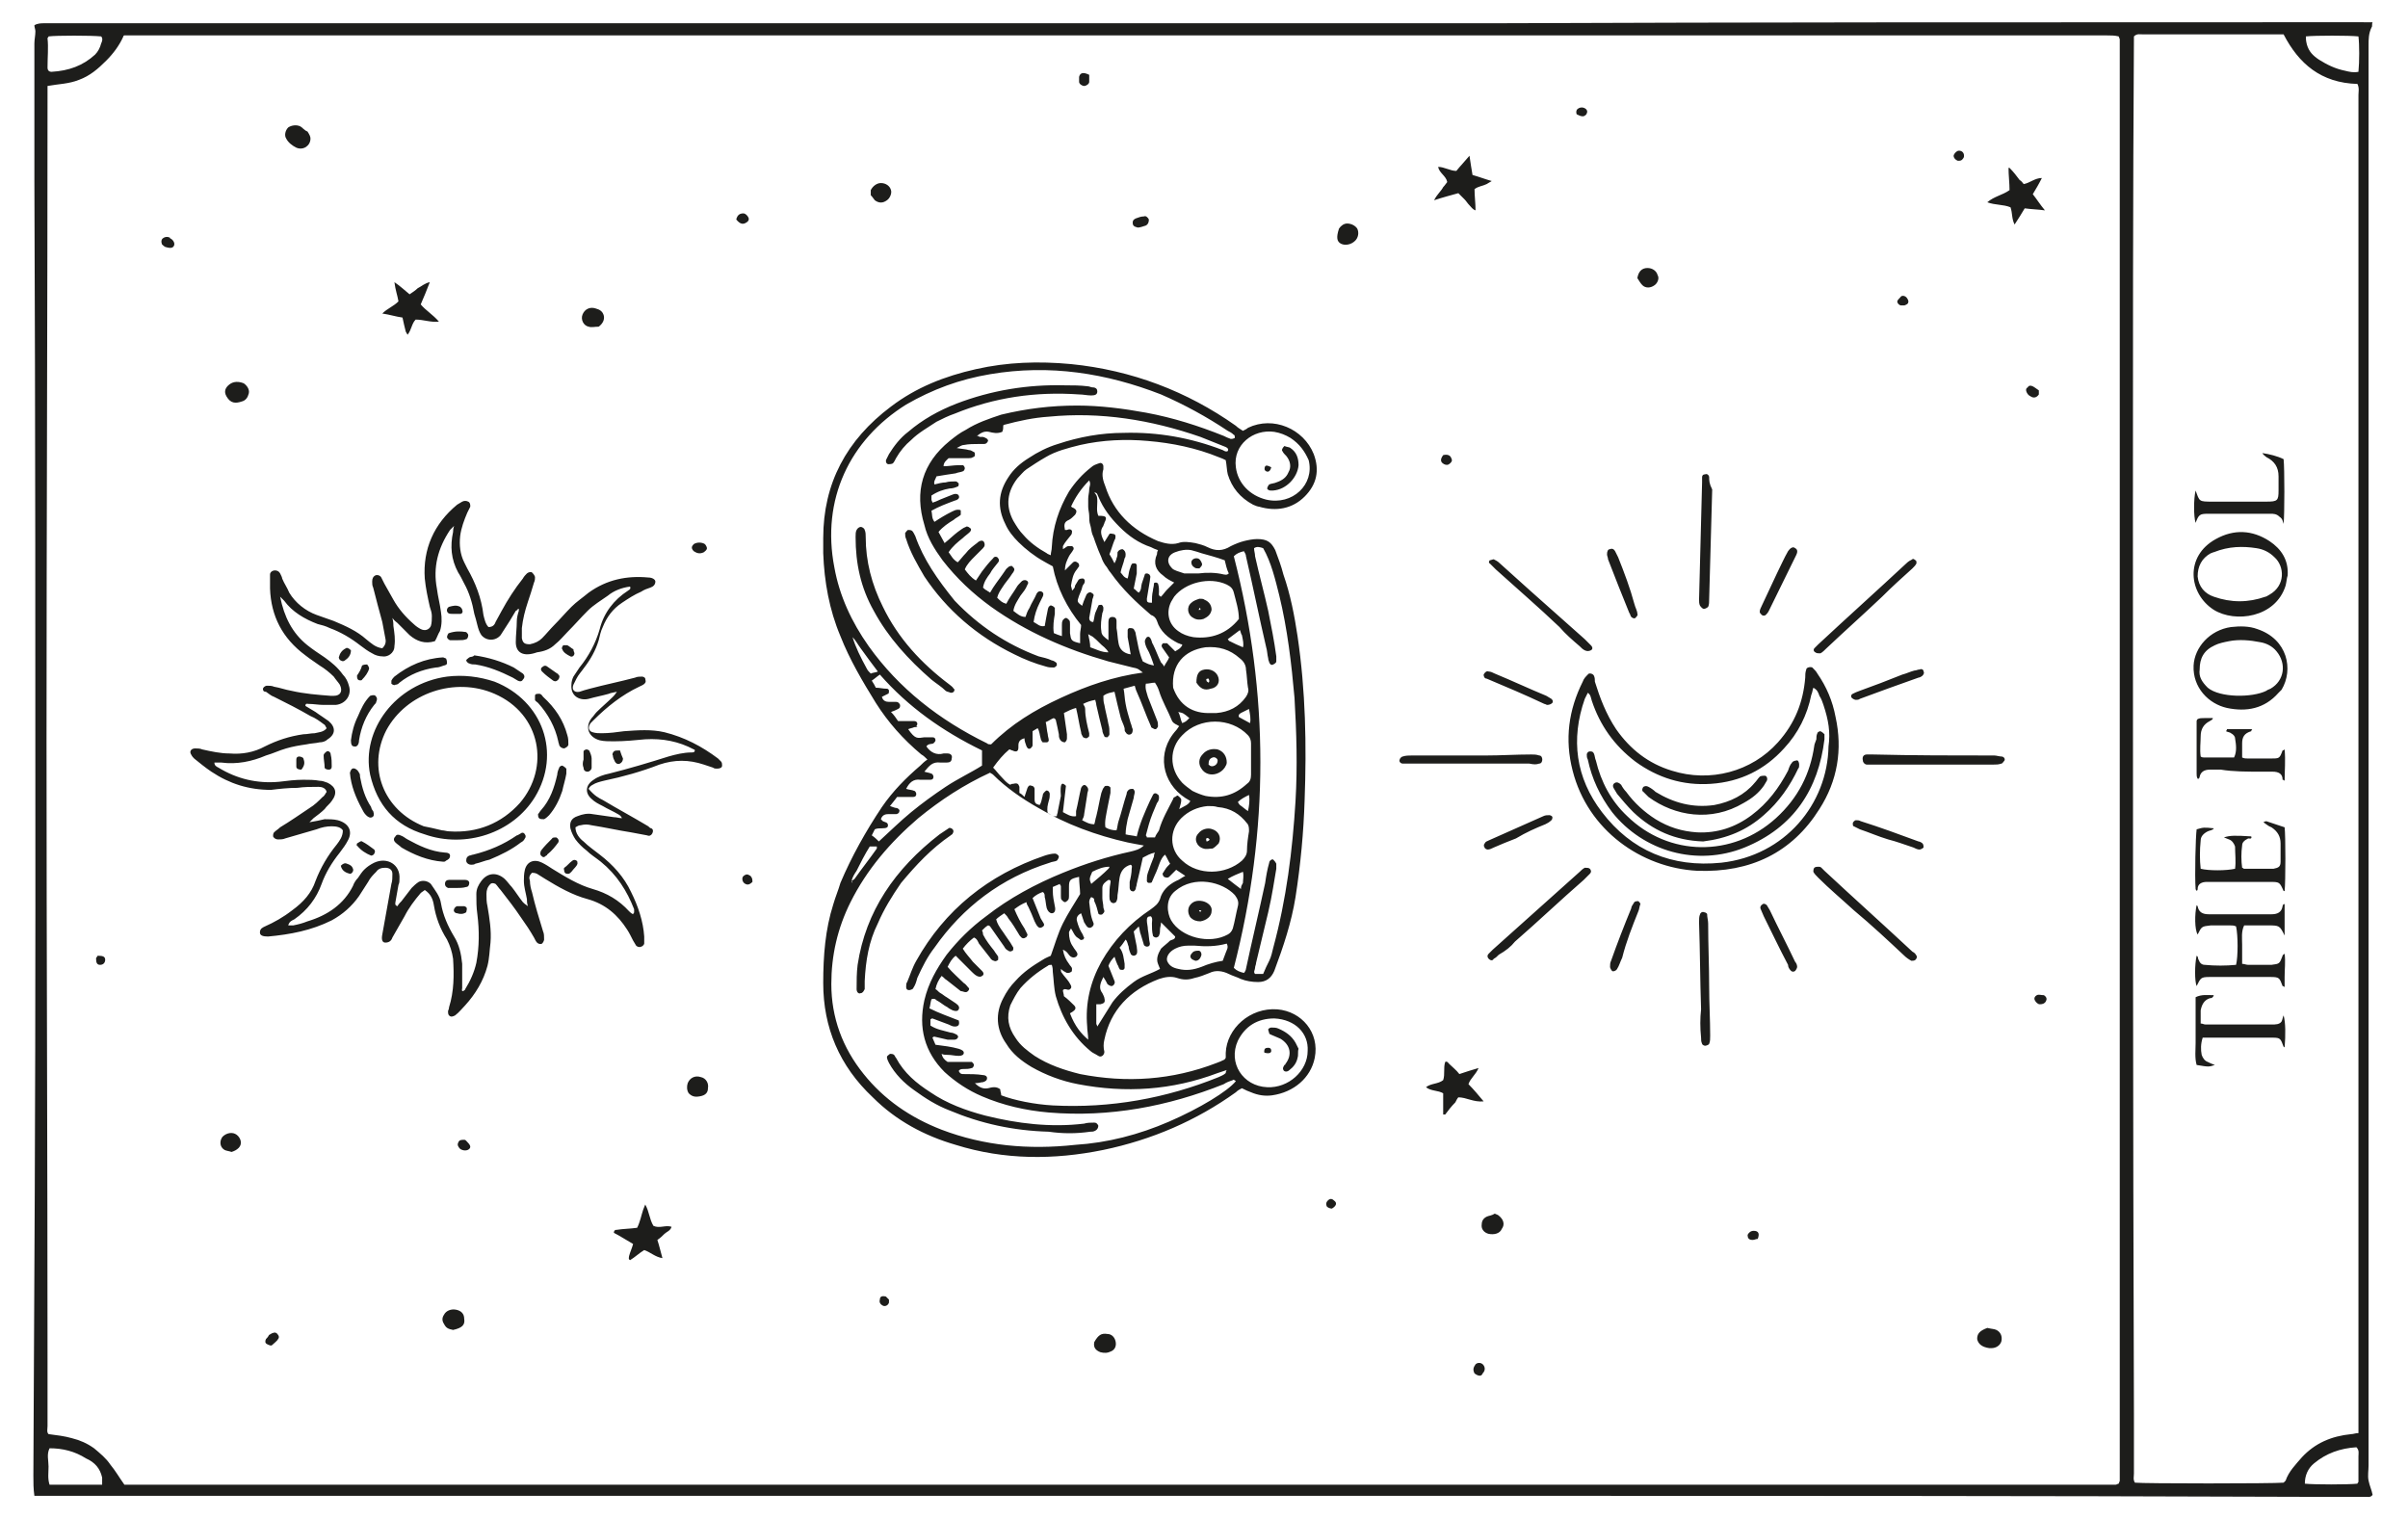 <?xml version="1.0" encoding="utf-8"?>
<!-- Generator: Adobe Illustrator 26.0.3, SVG Export Plug-In . SVG Version: 6.00 Build 0)  -->
<svg version="1.1"
	 id="Слой_1" shape-rendering="geometricPrecision" text-rendering="geometricPrecision" image-rendering="optimizeQuality" xmlns:xodm="http://www.corel.com/coreldraw/odm/2003"
	 xmlns="http://www.w3.org/2000/svg" xmlns:xlink="http://www.w3.org/1999/xlink" x="0px" y="0px" viewBox="0 0 238.1 150.2"
	 style="enable-background:new 0 0 238.1 150.2;" xml:space="preserve">
<style type="text/css">
	.st0{fill-rule:evenodd;clip-rule:evenodd;fill:#1D1D1B;}
</style>
<g id="Layer_x0020_1">
	<path class="st0" d="M174.4,77.7c0.1-0.2,0.2-0.3,0.3-0.5s0-0.5-0.2-0.5c-0.1,0-0.4,0-0.5,0.1c-0.2,0.2-0.3,0.4-0.5,0.6
		c-1,1.2-2.4,1.9-4,2.2c-2.1,0.3-4-0.2-5.8-1.3c-0.2-0.2-0.5-0.4-0.7-0.5s-0.3-0.1-0.5,0c-0.1,0.1-0.2,0.4,0,0.5
		c0.2,0.2,0.3,0.3,0.5,0.5c2.6,1.9,6.2,2.5,9.4,0.6C173.3,78.9,173.9,78.4,174.4,77.7z M233.5,2.2L233.5,2.2c-3,0-6,0-9.1,0
		c-25.6,0-51.3,0-76.9,0.1c-8.2,0-16.4,0-24.6,0c-18.2,0-36.4,0-54.5,0c-20.7,0-41.3,0-62,0c-0.7,0-1.4,0-2,0c-0.3,0-0.7,0-1,0.2
		c0,0.2,0.1,0.4,0.1,0.6c0,0.4-0.1,0.8-0.1,1.2c0,4.5,0,9.1,0,13.6c0.1,23.9,0.1,47.9,0.1,71.8c0,18.7-0.1,37.5-0.2,56.2
		c0,0.7,0,1.3,0.1,2c24.1,0,48.1,0,72.3,0c23.6,0,47.2,0,70.7,0c27.1,0,54.2,0,81.3,0.1c2,0,4.1,0,6.1,0c0.3,0,0.6,0.1,0.8-0.2
		c-0.1-0.5-0.3-0.9-0.4-1.4c-0.1-0.5,0-1,0-1.5c0-8.1,0-16.1,0-24.2c0-38.7,0-77.5,0-116.2c0-0.6,0-1.2,0.3-1.8
		c0.1-0.1,0-0.3,0.1-0.5C234.2,2.2,233.8,2.2,233.5,2.2L233.5,2.2z M174.4,80.6c1.5-1.3,2.6-2.9,3.4-4.6c0.1-0.1,0.1-0.2,0.1-0.4
		c0-0.2-0.1-0.5-0.3-0.4c-0.1,0-0.4,0.1-0.4,0.2c-0.2,0.2-0.3,0.5-0.4,0.8c-0.9,1.7-2,3.2-3.6,4.4c-1.6,1.2-3.4,1.8-5.4,1.7
		c-1.5-0.1-2.8-0.5-4.1-1.3c-1.1-0.7-2.1-1.6-2.9-2.7c-0.2-0.2-0.4-0.5-0.5-0.7c-0.2-0.2-0.4-0.3-0.6-0.2c-0.2,0.1-0.3,0.3-0.1,0.6
		c0.1,0.2,0.2,0.3,0.3,0.5c0.5,0.6,1,1.2,1.6,1.8c1.9,1.8,4.1,2.8,6.9,2.9C170.8,82.9,172.7,82.1,174.4,80.6L174.4,80.6z
		 M179.4,73.7c-0.4,2.8-1.6,5.2-3.8,7.2c-4.3,3.9-10.6,3.8-14.7-0.2c-1.6-1.5-2.6-3.4-3.1-5.5c-0.1-0.2-0.1-0.5-0.2-0.7
		c-0.1-0.2-0.2-0.2-0.4-0.2s-0.3,0.2-0.3,0.3c0,0.2,0,0.3,0.1,0.5c0.4,1.9,1.2,3.6,2.4,5.2c3.1,3.9,8.4,5.4,13.1,3.5
		c4.9-2,7.3-5.8,7.9-10.7c0-0.2,0-0.3,0-0.5c-0.1-0.1-0.2-0.2-0.4-0.3c-0.1,0-0.3,0.1-0.3,0.2c-0.1,0.2-0.1,0.4-0.1,0.6
		C179.5,73.4,179.4,73.6,179.4,73.7L179.4,73.7z M34.6,86.4c0.2,0,0.4-0.3,0.3-0.5c-0.1-0.3-0.3-0.4-0.6-0.5c-0.2-0.1-0.4,0-0.6,0.2
		C33.8,86.1,34.2,86.3,34.6,86.4z M30,75c0-0.1-0.3-0.2-0.4-0.2c-0.2,0-0.3,0.1-0.3,0.3c0,0.2,0,0.5,0,0.7s0.2,0.3,0.5,0.3
		C30.2,75.6,30.1,75.3,30,75z M45.9,89.6c-0.2,0-0.5,0-0.7,0c-0.1,0-0.3,0.2-0.3,0.3c-0.1,0.2,0.1,0.4,0.3,0.4
		c0.3,0.1,0.6,0.1,0.9-0.1C46.2,89.8,46.2,89.7,45.9,89.6z M60.7,74.3c-0.1,0.1-0.2,0.3-0.1,0.4c0,0.2,0.1,0.4,0.2,0.6
		c0.1,0.2,0.3,0.3,0.5,0.2c0.2-0.1,0.3-0.3,0.3-0.5c-0.1-0.2-0.2-0.5-0.3-0.8C61,74.2,60.8,74.2,60.7,74.3z M56.1,63.8
		c-0.1,0-0.3,0-0.4,0c-0.1,0.1-0.2,0.3-0.1,0.4c0.1,0.3,0.4,0.5,0.8,0.7c0.2,0.1,0.4-0.1,0.4-0.3c0-0.1-0.1-0.2-0.1-0.4
		C56.5,64.1,56.3,63.9,56.1,63.8z M34.2,64.1c-0.4,0.2-0.6,0.5-0.7,0.9c0,0.1,0.1,0.3,0.2,0.3c0.1,0.1,0.3,0.1,0.4,0
		c0.3-0.2,0.6-0.5,0.6-1C34.5,64.1,34.3,64,34.2,64.1z M45.5,60.7c0.2,0,0.3-0.2,0.2-0.4c0-0.1-0.1-0.2-0.2-0.3
		c-0.4-0.2-0.7-0.1-1.1,0c-0.2,0.1-0.3,0.4-0.1,0.6c0.1,0.1,0.3,0.1,0.5,0.1C45.2,60.7,45.3,60.7,45.5,60.7z M57.1,85.4
		c0-0.1,0-0.3-0.1-0.3c-0.1-0.1-0.3-0.1-0.4,0c-0.3,0.2-0.5,0.5-0.8,0.7c-0.1,0.1,0,0.2,0,0.4c0.1,0.2,0.2,0.2,0.4,0.2
		c0.1,0,0.2-0.1,0.3-0.2C56.8,85.8,57,85.7,57.1,85.4z M35.3,66.8c0,0.1,0,0.3,0.1,0.4s0.4,0.1,0.4,0c0.3-0.3,0.6-0.7,0.7-1.1
		c0-0.1-0.1-0.3-0.2-0.4c-0.1,0-0.3,0-0.5,0.1C35.7,66.2,35.5,66.5,35.3,66.8z M32.3,74.3c-0.1,0.1-0.3,0.2-0.3,0.4
		c0,0.4,0.1,0.8,0.1,1.2c0,0.1,0.2,0.2,0.4,0.2s0.3-0.1,0.3-0.3c0-0.4,0-0.8-0.1-1.2C32.7,74.4,32.5,74.2,32.3,74.3z M35.3,83.6
		c0.4,0.5,0.9,0.8,1.4,1c0.1,0,0.3-0.1,0.3-0.2c0.1-0.1,0.1-0.3,0-0.4c-0.4-0.3-0.8-0.6-1.2-0.8c-0.1-0.1-0.3,0.1-0.5,0.2
		C35.3,83.5,35.2,83.6,35.3,83.6z M54.7,67.3c0.2,0.1,0.3,0.1,0.5-0.1c0.1-0.1,0.2-0.4,0-0.5c0,0,0-0.1-0.1-0.1
		c-0.3-0.2-0.7-0.5-1-0.7c-0.1-0.1-0.3-0.1-0.4,0c-0.2,0.1-0.3,0.3-0.1,0.5C54,66.8,54.3,67,54.7,67.3z M46.1,63.2
		c0.1,0,0.2-0.2,0.2-0.4c0-0.1-0.1-0.2-0.2-0.3c-0.6-0.1-1.1-0.1-1.7,0.1c-0.1,0-0.2,0.3-0.2,0.4c0,0.1,0.2,0.3,0.3,0.3
		c0.2,0,0.5,0,0.8,0C45.6,63.3,45.9,63.3,46.1,63.2z M45.1,87.8c0.3,0,0.7,0,1-0.1c0.2,0,0.3-0.2,0.3-0.4c0-0.2-0.2-0.3-0.4-0.3
		c-0.5,0-1.1,0-1.6,0c-0.2,0-0.4,0.1-0.4,0.4c0,0.2,0.1,0.3,0.3,0.4c0.1,0,0.1,0,0.3,0C44.8,87.8,44.9,87.8,45.1,87.8z M55.2,83.3
		c0.1-0.2,0-0.4-0.2-0.5c-0.1,0-0.4,0-0.4,0.1c-0.4,0.4-0.8,0.8-1.1,1.2c-0.1,0.2-0.1,0.4,0,0.5c0.2,0.2,0.3,0.2,0.5,0
		c0,0,0.1,0,0.1-0.1C54.6,84.1,54.9,83.7,55.2,83.3z M57.7,75.9c0,0.2,0.1,0.4,0.4,0.4c0.2,0,0.4-0.2,0.4-0.4c0-0.3,0-0.6,0-0.9
		c0-0.2-0.1-0.5-0.2-0.7c0-0.1-0.2-0.2-0.3-0.2s-0.3,0.1-0.3,0.2c0,0.2,0,0.5,0,0.8C57.6,75.4,57.6,75.7,57.7,75.9z M35.8,80
		c0.1,0.2,0.2,0.4,0.4,0.6s0.4,0.3,0.6,0.2c0.2-0.1,0.2-0.3,0.1-0.6c-0.1-0.1-0.2-0.3-0.2-0.4c-0.6-0.9-0.9-1.9-1.1-3
		c0-0.1,0-0.3-0.1-0.4c-0.1-0.2-0.2-0.3-0.4-0.4c-0.3-0.1-0.4,0.1-0.5,0.4C34.7,77.7,35.2,78.9,35.8,80z M35.4,70.8
		c-0.4,0.8-0.6,1.6-0.7,2.4c0,0.4,0.1,0.6,0.3,0.6c0.3,0.1,0.5-0.2,0.5-0.6c0.2-1.3,0.7-2.5,1.5-3.5c0.1-0.1,0.2-0.2,0.2-0.3
		c0.1-0.2,0.1-0.4,0-0.5c-0.1-0.2-0.3-0.2-0.6-0.1C36,69.4,35.7,70.1,35.4,70.8z M44.1,85.1c0.2-0.1,0.4-0.2,0.4-0.5
		c0-0.2-0.2-0.3-0.5-0.3c-1.4-0.1-2.6-0.7-3.7-1.3c-0.2-0.1-0.4-0.3-0.7-0.4c-0.2-0.1-0.4-0.1-0.5,0.1c-0.2,0.2-0.2,0.4,0,0.6
		s0.4,0.3,0.6,0.5c1.2,0.7,2.6,1.3,4.1,1.4C44,85.2,44,85.2,44.1,85.1z M43.8,65c-1.8,0.1-3.4,0.8-4.8,1.9c-0.1,0.1-0.2,0.2-0.3,0.4
		c0,0.1,0,0.3,0,0.3c0.1,0.1,0.3,0.2,0.4,0.1c0.2,0,0.3-0.1,0.4-0.2c1-0.8,2.2-1.3,3.6-1.5c0.3,0,0.5-0.1,0.8-0.2
		c0.1,0,0.3-0.1,0.3-0.2s0-0.3-0.1-0.5C44,65.1,43.9,65,43.8,65z M56,76.5c0-0.2,0-0.3,0-0.5c-0.1-0.1-0.2-0.2-0.4-0.3
		c-0.1,0-0.3,0.1-0.3,0.2c-0.1,0.2-0.2,0.5-0.2,0.7c-0.3,1.3-0.7,2.5-1.6,3.5c-0.1,0.1-0.2,0.3-0.3,0.4c0,0.1,0,0.3,0.1,0.4
		s0.3,0.1,0.5,0.1c0.2-0.1,0.4-0.3,0.5-0.4c0.6-0.7,1-1.5,1.3-2.4C55.7,77.7,55.9,77.1,56,76.5z M53.3,68.6c-0.2,0-0.4,0-0.4,0.2
		c0,0.1,0,0.3,0,0.4s0.2,0.2,0.3,0.3c1,1.1,1.7,2.4,2,3.8c0,0.1,0.1,0.3,0.1,0.4c0.1,0.2,0.3,0.3,0.5,0.3c0.2-0.1,0.4-0.2,0.4-0.4
		c0-0.3,0-0.6-0.1-0.9c-0.4-1.5-1.2-2.7-2.4-3.8C53.5,68.6,53.4,68.6,53.3,68.6L53.3,68.6z M46.4,65c-0.1,0.1-0.3,0.2-0.3,0.3
		c0,0.1,0.2,0.3,0.3,0.3c0.2,0.1,0.4,0.1,0.6,0.1c1.3,0.2,2.5,0.7,3.7,1.3c0.2,0.1,0.3,0.2,0.5,0.3c0.2,0.1,0.4,0.1,0.5-0.1
		c0.2-0.2,0.2-0.4,0-0.6c-0.3-0.2-0.6-0.4-0.9-0.6c-1.2-0.6-2.5-1-3.9-1.2C46.7,65,46.6,64.9,46.4,65L46.4,65z M51.5,83.3
		c0.2-0.1,0.3-0.2,0.4-0.4c0.1-0.1,0.1-0.3,0-0.4c-0.1-0.2-0.3-0.2-0.4-0.1c-0.2,0.1-0.3,0.2-0.4,0.2c-1.3,0.9-2.7,1.5-4.3,1.9
		c-0.1,0-0.3,0.1-0.4,0.1c-0.2,0.1-0.3,0.2-0.3,0.5c0,0.2,0.2,0.4,0.5,0.4c0.1,0,0.3,0,0.4-0.1c0.5-0.1,0.9-0.3,1.4-0.4
		C49.6,84.5,50.6,84,51.5,83.3z M43.7,82.1c0.2,0,0.5,0.1,0.7,0.1c2.8,0.2,5.2-0.8,7-2.8c3-3.5,2.1-8.8-2.5-10.8
		c-3.9-1.7-8.7-0.1-10.7,3.6c-1.9,3.7-0.3,7.9,3.7,9.5C42.4,81.8,42.9,81.9,43.7,82.1z M36.6,76.6c-0.9-4.4,2.5-9,7.6-9.7
		c1.6-0.2,3.2,0,4.7,0.5c4.8,1.9,6.6,7.1,4,11.4c-2.2,3.6-6.9,5.1-10.9,3.7C39,81.6,37.3,79.6,36.6,76.6z M117.7,94.6
		c0.1,0.3,0.3,0.3,0.5,0.4c0.3,0,0.5-0.2,0.6-0.6c0-0.2-0.1-0.4-0.3-0.4c-0.1,0-0.3,0-0.5,0.1C117.8,94.3,117.7,94.4,117.7,94.6z
		 M118.8,55.6c-0.1-0.2-0.2-0.4-0.5-0.4s-0.5,0.2-0.5,0.4s0.1,0.4,0.3,0.5c0.1,0.1,0.2,0.1,0.5,0.1
		C118.9,55.9,118.9,55.8,118.8,55.6z M118.7,90.2c0-0.1,0-0.1,0.1-0.2c-0.1,0-0.2,0-0.2,0C118.5,90,118.6,90.1,118.7,90.2
		L118.7,90.2z M117.6,89.6c0.3-0.5,0.8-0.6,1.3-0.5s1,0.5,0.9,1c0,0.5-0.5,0.9-1.1,1c-0.4,0-0.7-0.1-1-0.4
		C117.5,90.4,117.4,90,117.6,89.6z M118.6,60.1c0,0.1,0,0.1-0.1,0.2c0.1,0,0.2,0,0.2,0C118.7,60.2,118.7,60.1,118.6,60.1z
		 M118.6,59.2c0.2,0,0.4,0,0.5,0.1c0.5,0.2,0.7,0.6,0.7,1c-0.1,0.5-0.4,0.7-0.8,0.9c-0.3,0.1-0.7,0.1-1-0.1
		c-0.6-0.3-0.7-1.1-0.2-1.5C118,59.4,118.3,59.3,118.6,59.2L118.6,59.2z M125.7,103.9c0-0.2-0.1-0.3-0.3-0.3c-0.3,0-0.4,0.1-0.4,0.4
		c0,0,0,0.1,0.1,0.1C125.5,104.2,125.7,104.1,125.7,103.9z M128.1,103.1c-0.4-0.7-1-1.1-1.7-1.4c-0.2-0.1-0.5-0.1-0.7-0.1
		c-0.1,0-0.3,0.1-0.3,0.2s0.1,0.3,0.1,0.4c0.1,0.1,0.2,0.1,0.4,0.2c0.2,0.1,0.5,0.2,0.7,0.3c1,0.6,1.2,1.6,0.5,2.5
		c0,0.1-0.1,0.1-0.1,0.1c-0.1,0.2-0.2,0.3-0.1,0.5s0.4,0.2,0.6,0c0.4-0.3,0.7-0.7,0.8-1.2c0.1-0.3,0-0.6,0.1-0.9
		C128.3,103.5,128.2,103.3,128.1,103.1z M125.1,46.1c-0.1,0.2-0.1,0.4,0.1,0.5s0.4,0,0.5-0.4C125.3,46,125.2,46,125.1,46.1z
		 M126.8,44.6c0.1,0.2,0.2,0.3,0.4,0.5c0.4,0.5,0.5,1.1,0.2,1.6c-0.2,0.5-0.6,0.8-1.2,1c-0.2,0.1-0.5,0.1-0.7,0.2
		c-0.1,0.1-0.2,0.3-0.2,0.4c0,0.1,0.2,0.2,0.3,0.2c0.1,0,0.2,0,0.3,0c1.3-0.1,2.4-1.3,2.5-2.5c0-0.7-0.2-1.3-0.8-1.7
		c-0.1-0.1-0.4-0.1-0.6-0.2C126.8,44.3,126.7,44.5,126.8,44.6z M119.3,83.2c0.1,0,0.3-0.1,0.3-0.2l-0.1-0.1
		C119.3,82.8,119.2,82.9,119.3,83.2z M119.9,83.9c-0.3,0-0.6,0.1-0.9,0c-0.7-0.2-1-1-0.5-1.5c0.3-0.4,0.9-0.6,1.4-0.4
		c0.6,0.2,0.9,0.8,0.6,1.4C120.3,83.6,120.1,83.8,119.9,83.9z M119.5,67.1c-0.1,0-0.3,0-0.2,0.2c0,0.1,0.1,0.1,0.2,0.2
		C119.6,67.4,119.6,67.3,119.5,67.1z M118.3,67.5c0-0.8,0.2-1.2,0.8-1.3c0.6-0.1,1.1,0.2,1.3,0.6c0.3,0.6,0,1.2-0.7,1.3
		C119.1,68.3,118.7,68.1,118.3,67.5z M119.5,75.6c0.2,0.2,0.4,0.2,0.6,0.1s0.3-0.3,0.3-0.5s-0.3-0.4-0.5-0.3
		C119.6,75,119.5,75.2,119.5,75.6z M121.1,75.9c-0.2,0.3-0.5,0.5-0.8,0.6c-0.6,0.2-1.2,0-1.5-0.5c-0.3-0.4-0.3-1,0.1-1.4
		c0.4-0.5,1-0.6,1.5-0.5c0.6,0.2,0.9,0.7,0.9,1.3C121.3,75.6,121.2,75.7,121.1,75.9z M92.1,67.2c0.5,0.4,1,0.7,1.4,1.1
		c0.1,0.1,0.3,0.1,0.5,0.2c0.1,0,0.2,0,0.3-0.1c0.1-0.1,0.1-0.3,0-0.3c-0.1-0.2-0.3-0.3-0.4-0.4c-2.8-2.1-5.1-4.6-6.6-7.7
		c-1.1-2.2-1.7-4.5-1.7-6.9c0-0.2,0-0.5-0.1-0.7c0-0.1-0.2-0.3-0.4-0.3c-0.1,0-0.3,0.1-0.4,0.3s-0.1,0.4-0.1,0.7
		c0,2.6,0.5,5,1.8,7.3C87.8,63,89.8,65.2,92.1,67.2z M90.5,53c-0.1-0.2-0.2-0.4-0.3-0.5c-0.1-0.1-0.3-0.1-0.4-0.1s-0.2,0.2-0.3,0.3
		c0,0.2,0,0.4,0.1,0.6c0.4,1.3,1.1,2.5,1.8,3.7c2.2,3.3,5.2,5.9,8.9,7.7c1,0.5,2,0.9,3.1,1.2c0.3,0.1,0.5,0.1,0.8,0.1
		c0.1,0,0.2-0.1,0.3-0.2c0-0.1,0-0.3-0.1-0.3c-0.1-0.1-0.3-0.2-0.4-0.2c-0.4-0.2-0.9-0.3-1.3-0.4c-3.2-1.2-5.9-3-8.3-5.5
		C92.7,57.3,91.3,55.3,90.5,53L90.5,53z M94.4,40.9c3.9-1.6,8-2.2,12.3-1.9c0.4,0,0.8,0.1,1.2,0.1c0.4,0,0.6-0.1,0.6-0.4
		c0-0.2-0.1-0.4-0.5-0.4c-0.1,0-0.3-0.1-0.4-0.1c-0.8-0.1-1.5-0.1-2.3-0.1c-3.7-0.1-7.3,0.5-10.7,1.8c-1.8,0.7-3.4,1.6-4.8,2.8
		c-0.8,0.6-1.4,1.4-1.9,2.2c-0.1,0.2-0.2,0.4-0.3,0.6c0,0.2,0,0.3,0.2,0.4c0.1,0,0.4,0,0.5-0.1s0.2-0.3,0.3-0.5
		c0.4-0.7,0.9-1.3,1.5-1.8c0.7-0.7,1.6-1.2,2.5-1.8C93.2,41.4,93.8,41.1,94.4,40.9z M94,82.6c0.1-0.1,0.2-0.1,0.2-0.2
		c0.1-0.1,0.1-0.3,0-0.4s-0.3-0.2-0.4-0.1c-0.3,0.2-0.6,0.4-0.9,0.6c-4.4,3.4-7.3,7.6-8.1,12.9c-0.1,0.8-0.1,1.6-0.1,2.4
		c0,0.3,0.2,0.5,0.4,0.4c0.2,0,0.3-0.2,0.4-0.4c0-0.3,0-0.5,0-0.8c0.1-2,0.4-3.9,1.3-5.7c0.6-1.4,1.4-2.7,2.3-4
		C90.6,85.5,92.1,83.9,94,82.6z M92.4,93.7c2.8-4,6.6-6.9,11.4-8.4c0.2-0.1,0.5-0.1,0.7-0.2c0.1-0.1,0.2-0.3,0.2-0.4
		s-0.2-0.3-0.4-0.3c-0.3,0-0.7,0.1-1,0.2C97.7,86.5,93.4,90,90.6,95c-0.4,0.7-0.6,1.4-0.9,2.1c-0.1,0.1-0.1,0.3-0.1,0.5
		s0.1,0.3,0.3,0.3c0.1,0,0.4-0.1,0.4-0.2c0.2-0.3,0.3-0.6,0.4-1C91.2,95.6,91.7,94.6,92.4,93.7z M107.8,111.9c0.2,0,0.3,0,0.5-0.1
		s0.3-0.3,0.3-0.5c-0.1-0.2-0.2-0.3-0.4-0.3c-0.3,0-0.7,0-1,0.1c-3.3,0.4-6.6,0-9.8-0.8c-1.9-0.5-3.8-1.2-5.4-2.3
		c-1.4-0.9-2.6-1.9-3.4-3.4c-0.1-0.1-0.1-0.2-0.2-0.3c-0.1-0.1-0.3-0.1-0.4-0.1c-0.1,0.1-0.3,0.2-0.3,0.3c0,0.2,0.1,0.4,0.2,0.6
		c0.6,1.1,1.5,2,2.5,2.7c1.1,0.8,2.2,1.5,3.5,2c3.1,1.3,6.3,2,9.8,2.1C105.1,112.1,106.4,112.1,107.8,111.9z M225.8,51.8
		c0.1-0.9,0.1-5.5,0-6.4c-0.6-0.3-1.4-0.5-2.1-0.6c0.1,0.2,0.3,0.3,0.4,0.4c0.8,0.4,1.2,1,1.2,1.9c0,0.5,0,0.9,0,1.4
		c0,1-0.1,1.1-1.2,1.1c-1.8,0-3.5,0-5.3,0c-1.4,0-1.3,0-1.7-1.1c-0.2,0.8-0.2,2.6,0,3.2c0.3-0.8,0.4-0.9,1.2-0.9c2.1,0,4.1,0,6.2,0
		c0.3,0,0.6,0,0.9,0.3C225.7,51.3,225.7,51.5,225.8,51.8L225.8,51.8z M224.6,101.3c-2.2,0-4.3,0-6.5,0c-0.2,0-0.3-0.1-0.5-0.1
		c0-0.5,0-0.9,0-1.3c0.1-0.5,0.3-1,0.9-1.2c0.1,0,0.3,0,0.4-0.3c-0.6,0-1.2-0.1-1.8,0.2c0,0.7,0,1.5,0,2.2c0,0.8,0,1.5,0,2.3
		c0,0.7-0.1,1.5,0.1,2.2c1.2,0.2,1.2,0.2,1.8,0c-0.3-0.1-0.5-0.2-0.7-0.3c-0.3-0.1-0.5-0.4-0.6-0.7c-0.1-0.5-0.1-1.1,0.1-1.7
		c0.3,0,0.6,0,1,0c1.6,0,3.1,0,4.7,0c0.4,0,0.8,0,1.2,0c0.8,0,0.8,0.1,1.1,0.9c0,0,0.1,0,0.1,0.1c0.1-1.3,0.1-2.5-0.1-3.2
		c-0.1,0.2-0.1,0.4-0.2,0.6C225.4,101.3,225,101.3,224.6,101.3L224.6,101.3z M223.5,76.3c0.4,0,0.8,0,1.2,0c0.6,0,1,0.2,1,0.8
		c0,0,0.1,0,0.2,0.1c0-1,0.1-2,0-3.1c-0.1,0.1-0.2,0.1-0.2,0.1c-0.3,0.8-0.3,0.8-1.2,0.8c-0.7,0-1.5,0-2.2,0c-0.2,0-0.4,0-0.6-0.1
		c0-0.5,0-0.9,0-1.4c0-0.6,0.2-1,0.9-1.2c0,0,0-0.1,0.1-0.2c-0.9,0-1.7,0-2.5,0c0,0,0,0.1-0.1,0.2c0.2,0.1,0.4,0.1,0.5,0.2
		c0.2,0.1,0.4,0.3,0.4,0.5c0.1,0.6,0.2,1.3-0.1,1.9c-1,0-1.9,0-2.9,0c-0.1,0-0.3,0-0.4-0.1c-0.1-0.7,0-1.4,0-2
		c0-0.7,0.3-1.2,0.9-1.5c0.1-0.1,0.3-0.1,0.3-0.3c-0.3,0-0.5,0-0.8,0s-0.5,0-0.7,0.1c-0.1,0.1-0.1,0.2-0.1,0.2c0,1.7,0,3.5,0,5.2
		c0,0.2,0,0.3,0.1,0.5c0.1,0,0.1,0,0.1,0s0.1-0.1,0.1-0.2c0.1-0.5,0.5-0.7,1-0.7c0.3,0,0.7,0,1.1,0
		C220.8,76.3,222.2,76.3,223.5,76.3L223.5,76.3z M222.6,82.7c-1.6-0.1-2.1-0.1-2.7,0.1c0.2,0.1,0.3,0.1,0.5,0.2
		c0.3,0.1,0.5,0.4,0.6,0.7c0,0.7,0.1,1.5,0,2.2c-0.9,0.2-2.6,0.2-3.4,0c-0.1-0.9-0.1-1.8,0-2.8c0-0.4,0.3-0.7,0.7-0.9
		c0.2-0.1,0.5-0.1,0.6-0.3c-1-0.1-1-0.1-1.7,0.1c-0.1,0.7-0.2,4.6-0.1,5.9c0,0.1,0.1,0.1,0.1,0.2c0.1-0.1,0.1-0.1,0.1-0.2
		c0-0.5,0.4-0.7,0.9-0.7c0.1,0,0.3,0,0.4,0c1.9,0,3.9,0,5.8,0c1,0,1,0,1.4,0.9h0.1c0.1-0.9,0.1-5.5,0-6.3c-0.6-0.2-1.2-0.4-1.8-0.6
		c-0.1,0-0.1,0-0.3,0.1c0.3,0.2,0.5,0.4,0.8,0.5c0.6,0.4,0.9,0.9,0.9,1.6c0,0.6,0,1.2,0,1.8c0,0.5-0.2,0.6-0.7,0.7c-1,0-2,0-2.9,0
		c-0.1,0-0.1-0.1-0.2-0.1c-0.1-0.7-0.1-1.5,0-2.2c0-0.3,0.2-0.5,0.6-0.7C222.4,82.9,222.7,83,222.6,82.7L222.6,82.7z M218.3,68
		c1.2,1,4.4,1,5.8,0.3c0.1-0.1,0.2-0.1,0.4-0.2c1.4-0.8,1.6-2.5,0.6-3.7c-0.4-0.5-1-0.8-1.6-0.9c-1-0.2-2.1-0.3-3.1-0.1
		c-0.5,0.1-1,0.2-1.4,0.4c-1.1,0.5-1.5,1.3-1.5,2.4C217.4,66.9,217.7,67.4,218.3,68L218.3,68z M225.3,68.5c-1.4,1.6-3.2,1.9-5.1,1.5
		c-1.8-0.4-3.4-2-3.3-4.2c0.1-1.8,1.6-3.5,3.7-3.8c0.9-0.1,1.8-0.1,2.6,0.2c3,1,3.6,4,2.4,6C225.5,68.3,225.4,68.4,225.3,68.5
		L225.3,68.5z M218.9,54.6c-0.1,0-0.2,0.1-0.3,0.1c-0.9,0.5-1.3,1.3-1.3,2.3c0.1,1,0.7,1.7,1.6,2c1.7,0.6,3.4,0.6,5.1,0
		c0.1,0,0.2-0.1,0.4-0.2c1.6-0.9,1.5-2.8,0.5-3.7c-0.5-0.5-1.1-0.8-1.8-0.9C221.8,54,220.4,54,218.9,54.6z M226,57.9
		c-1,3.2-5,3.7-7.1,2.4c-2.5-1.6-2.9-5.3,0.2-7c1.8-1,3.6-0.9,5.3,0.2c1.2,0.8,1.9,1.9,1.8,3.4C226.1,57.2,226.1,57.5,226,57.9z
		 M225.9,94.3c-0.1,0.1-0.2,0.1-0.2,0.2c-0.3,0.8-0.3,0.8-1.1,0.9c-0.8,0-1.6,0-2.3,0c-0.2,0-0.4-0.1-0.6-0.1c0-0.6,0-1.3,0-1.9
		s-0.1-1.3,0.2-1.9c0.8,0,1.6,0,2.3,0c1.2,0,1.2,0,1.7,1c0-1.1,0-2.1,0-3.1c-0.1,0-0.1,0-0.1,0s-0.1,0.1-0.1,0.2
		c-0.1,0.6-0.5,0.8-1.1,0.8c-2.1,0-4.1,0-6.2,0c-0.6,0-1-0.2-1.1-0.8l-0.1-0.1c-0.2,0.9-0.2,2.4,0.1,2.9c0.4-0.8,0.4-0.8,1.3-0.9
		c0.6,0,1.3,0,1.9,0c0.2,0,0.4,0,0.6,0.1c0.2,0.9,0.2,3,0,3.8c-1,0.1-2.1,0.1-3.1,0c-0.3,0-0.5-0.2-0.6-0.5c-0.1-0.1,0-0.3-0.2-0.4
		c-0.2,0.9-0.2,2.5,0,3c0.4-0.8,0.4-0.9,1.3-0.9c2,0,4,0,6,0c0.9,0,0.9,0.1,1.2,0.9c0,0,0.1,0,0.2,0.1c0-0.3,0-0.6,0-1
		C225.9,95.8,226,95.1,225.9,94.3L225.9,94.3z M9.5,94.8c0,0.4,0.1,0.6,0.4,0.6c0.3,0,0.5-0.2,0.5-0.5s-0.2-0.4-0.7-0.4
		c0,0-0.1,0-0.1,0.1C9.5,94.7,9.5,94.7,9.5,94.8z M131.9,118.7c-0.2-0.2-0.4-0.2-0.6,0c-0.2,0.2-0.2,0.4-0.1,0.6
		c0.1,0.1,0.3,0.2,0.5,0.2C132.2,119.2,132.2,118.9,131.9,118.7L131.9,118.7z M87.6,128.2c-0.4-0.1-0.6,0-0.6,0.3
		c-0.1,0.3,0.1,0.5,0.3,0.6c0.2,0.1,0.5,0,0.6-0.3c0-0.1,0-0.2,0-0.3C87.7,128.3,87.6,128.2,87.6,128.2z M194.2,15.4
		c0-0.3-0.2-0.5-0.5-0.5c-0.2,0-0.4,0.2-0.5,0.4s0.1,0.5,0.4,0.6c0.1,0,0.3,0,0.4-0.1C194.2,15.6,194.2,15.5,194.2,15.4z
		 M156.5,11.5c0.2,0,0.4-0.2,0.4-0.3c0.1-0.2,0-0.4-0.2-0.5s-0.4-0.1-0.6,0c-0.2,0.1-0.3,0.3-0.2,0.6
		C156.1,11.4,156.3,11.5,156.5,11.5L156.5,11.5z M74.2,86.6c-0.2-0.1-0.3-0.2-0.5-0.1s-0.3,0.2-0.3,0.4c0,0.2,0.1,0.4,0.3,0.5
		c0.2,0.1,0.4,0.1,0.7-0.2C74.4,87,74.4,86.8,74.2,86.6z M142.8,45.9c0.2,0.1,0.4,0.1,0.6-0.1c0.2-0.2,0.2-0.3,0.1-0.5
		c-0.1-0.3-0.4-0.4-0.8-0.3C142.4,45.4,142.4,45.7,142.8,45.9z M188.7,29.8c0-0.1-0.1-0.3-0.2-0.4c-0.2-0.2-0.5-0.2-0.6,0
		c-0.1,0.1-0.3,0.3-0.3,0.4c0,0.2,0.2,0.4,0.4,0.4c0.1,0,0.1,0,0.3,0C188.6,30.1,188.7,30,188.7,29.8z M173.4,121.7
		c-0.3,0-0.5,0.2-0.6,0.4c0,0.3,0.1,0.5,0.5,0.5c0.2,0,0.3-0.1,0.5-0.1C174,122,173.9,121.7,173.4,121.7z M201.4,98.4
		c-0.2,0.1-0.3,0.3-0.2,0.5s0.3,0.4,0.5,0.4c0.3,0,0.5-0.1,0.6-0.3c0.1-0.2,0.1-0.4-0.2-0.6C201.8,98.4,201.6,98.3,201.4,98.4z
		 M73.8,22c0.2-0.1,0.3-0.3,0.2-0.5c-0.1-0.2-0.3-0.4-0.5-0.4c-0.4,0-0.6,0.2-0.7,0.6C73.2,22.2,73.5,22.2,73.8,22z M146.6,135.8
		c0.2-0.2,0.3-0.5,0.1-0.8s-0.6-0.3-0.8-0.1c-0.2,0.3-0.3,0.5-0.1,0.9C146.2,136.1,146.5,136.1,146.6,135.8L146.6,135.8z M17.2,24.3
		c0.1-0.2,0-0.5-0.3-0.7c0,0-0.1,0-0.1-0.1c-0.2-0.1-0.4-0.1-0.6,0s-0.3,0.3-0.2,0.6c0,0.1,0.2,0.2,0.3,0.3
		C16.9,24.6,17.1,24.5,17.2,24.3z M45.9,112.7c-0.3,0-0.5,0-0.6,0.3c-0.1,0.2,0,0.4,0.2,0.6c0.3,0.2,0.7,0.2,0.9,0s0.1-0.4-0.3-0.8
		C46,112.7,46,112.7,45.9,112.7z M201,38.2c-0.2-0.1-0.4-0.1-0.5,0.1c-0.2,0.1-0.2,0.3-0.1,0.5c0.1,0.2,0.2,0.3,0.4,0.4
		c0.3,0.2,0.6,0.1,0.8-0.2c0-0.1,0-0.2,0-0.4C201.3,38.4,201.2,38.3,201,38.2L201,38.2z M106.7,7.6c0,0.2,0,0.3,0,0.5
		c0,0.2,0.3,0.4,0.5,0.4s0.5-0.2,0.5-0.4c0-0.2,0-0.4,0-0.7C107.1,7.1,106.8,7.2,106.7,7.6z M26.3,132.4c-0.1,0.2-0.1,0.4,0.1,0.5
		s0.4,0.2,0.5,0.1c0.2-0.2,0.5-0.4,0.6-0.6c0.1-0.1,0.1-0.3,0-0.4c-0.1-0.2-0.3-0.3-0.5-0.2c-0.1,0-0.2,0.1-0.4,0.2
		C26.5,132.2,26.4,132.3,26.3,132.4L26.3,132.4z M69.6,54.6c0.1-0.1,0.3-0.2,0.3-0.4c0-0.1-0.1-0.3-0.2-0.4c-0.3-0.2-0.8-0.2-1.1,0
		c-0.2,0.2-0.3,0.4,0,0.7C68.9,54.7,69.2,54.8,69.6,54.6z M113.3,22.3c0.2-0.1,0.3-0.3,0.3-0.6c-0.1-0.2-0.3-0.4-0.5-0.3
		c-0.3,0-0.5,0.1-0.8,0.2c-0.2,0.1-0.3,0.2-0.3,0.4c0,0.3,0.1,0.4,0.5,0.5C112.7,22.5,113,22.4,113.3,22.3L113.3,22.3z M23.6,113.5
		c0.4-0.4,0.2-1-0.2-1.3c-0.4-0.3-1-0.2-1.4,0.2c-0.3,0.4-0.3,1,0.2,1.3c0.2,0.1,0.4,0.1,0.7,0.2C23.2,113.8,23.4,113.7,23.6,113.5
		L23.6,113.5z M162.4,28.2c0.3,0.3,0.8,0.3,1.2,0c0.3-0.2,0.5-0.7,0.3-1c-0.1-0.4-0.5-0.7-1-0.7c-0.6,0-0.9,0.4-1,1
		C162.1,27.8,162.2,28,162.4,28.2z M86.5,19.8c0.4,0.3,0.8,0.3,1.2,0c0.3-0.2,0.5-0.7,0.4-1c-0.1-0.4-0.5-0.7-1-0.7
		c-0.4,0-0.8,0.3-1,0.7c0,0.1,0,0.3,0,0.5C86.3,19.5,86.4,19.7,86.5,19.8z M70,107.6c0.1-0.5-0.2-1-0.7-1.1
		c-0.6-0.2-1.1,0.1-1.3,0.6c-0.1,0.3-0.1,0.7,0.1,1c0.3,0.3,0.6,0.4,1.1,0.3C69.8,108.3,70,108,70,107.6z M132.6,24.1
		c0.4,0.2,1,0.1,1.4-0.3c0.3-0.3,0.4-0.8,0.2-1.2c-0.2-0.3-0.6-0.5-1-0.5c-0.3,0-0.6,0.2-0.8,0.5C132.1,23.5,132.2,23.9,132.6,24.1z
		 M45.9,130.4c0-0.5-0.3-0.8-0.8-0.9c-0.5-0.1-1,0.1-1.2,0.5c-0.2,0.3-0.2,0.6,0,0.9c0.2,0.4,0.4,0.5,0.9,0.6
		C45.7,131.3,46,131,45.9,130.4z M59.7,31.2c-0.1-0.4-0.4-0.6-0.8-0.7c-0.6-0.2-1.1,0.1-1.3,0.6s0.1,1.1,0.6,1.2c0.3,0.1,0.6,0,1,0
		C59.6,32,59.8,31.6,59.7,31.2z M108.8,133.7c0.4,0.1,0.7,0.1,1.1-0.1c0.4-0.2,0.5-0.6,0.4-1s-0.4-0.7-0.8-0.7
		c-0.6-0.1-0.9,0.1-1.3,0.8C108.1,133.2,108.3,133.5,108.8,133.7L108.8,133.7z M147,120.3c-0.4,0.2-0.5,0.5-0.5,0.9s0.3,0.7,0.7,0.8
		c0.5,0.1,1.1,0,1.3-0.5c0.3-0.4,0.2-0.9-0.3-1.3c-0.1-0.1-0.2-0.1-0.4-0.2C147.5,120.2,147.2,120.2,147,120.3z M195.5,132.4
		c0.1,0.5,0.5,0.8,1.2,0.9c0.1,0,0.1,0,0.2,0c0.5,0,0.9-0.3,1-0.7c0.1-0.5-0.1-0.9-0.5-1.1c-0.2-0.1-0.5-0.1-0.9-0.2
		C195.7,131.6,195.5,131.9,195.5,132.4L195.5,132.4z M23.9,39.7c0.4-0.1,0.6-0.4,0.7-0.8c0.1-0.4-0.2-0.8-0.5-1
		c-0.5-0.2-1-0.2-1.4,0.1s-0.6,0.7-0.3,1.2C22.8,39.9,23.3,39.9,23.9,39.7z M29.7,12.5c-0.4-0.2-0.9-0.1-1.2,0.1
		c-0.3,0.3-0.4,0.8-0.2,1.1c0.2,0.4,0.6,0.7,1,0.9c0.7,0.3,1.4-0.2,1.4-0.9c0-0.2-0.1-0.4-0.3-0.7C30.1,12.9,29.9,12.6,29.7,12.5z
		 M152.8,81.5c0.2-0.1,0.4-0.2,0.6-0.4c0.1-0.1,0.1-0.2,0.1-0.3c0-0.1-0.2-0.2-0.3-0.2c-0.2,0-0.4,0-0.6,0.1
		c-1.8,0.8-3.6,1.6-5.4,2.4c-0.2,0.1-0.3,0.1-0.4,0.3c-0.1,0.1-0.1,0.3,0,0.4c0,0.1,0.2,0.2,0.3,0.2c0.2,0,0.4-0.1,0.6-0.2
		c0.7-0.3,1.4-0.6,2.2-0.9C150.9,82.3,151.8,81.9,152.8,81.5L152.8,81.5z M147,67.1c1.9,0.8,3.8,1.6,5.7,2.5c0.1,0,0.2,0.1,0.3,0.1
		c0.2,0,0.4-0.1,0.5-0.2c0.1-0.2,0-0.3-0.1-0.4c-0.2-0.1-0.3-0.2-0.5-0.3c-1.7-0.7-3.4-1.5-5.1-2.2c-0.2-0.1-0.4-0.2-0.6-0.2
		c-0.2-0.1-0.4,0.1-0.5,0.3C146.7,66.9,146.8,67.1,147,67.1L147,67.1z M189.2,83.8c0.2,0.1,0.4,0.2,0.6,0.2c0.1,0,0.3-0.1,0.4-0.2
		c0-0.1,0-0.3-0.1-0.4s-0.3-0.2-0.4-0.2c-1.9-0.7-3.8-1.4-5.7-2c-0.2-0.1-0.3-0.1-0.5-0.1c-0.1,0-0.3,0.2-0.3,0.3
		c0,0.1,0,0.3,0.1,0.3c0.2,0.1,0.4,0.2,0.6,0.3c0.9,0.3,1.8,0.7,2.8,1C187.5,83.2,188.3,83.5,189.2,83.8L189.2,83.8z M183.9,68.3
		c-0.3,0.1-0.5,0.2-0.7,0.3c-0.2,0.1-0.2,0.3-0.1,0.4c0.1,0.1,0.3,0.2,0.4,0.2c0.1,0,0.3,0,0.4-0.1c1.9-0.7,3.8-1.4,5.8-2.1
		c0.1,0,0.3-0.1,0.4-0.2c0.1-0.1,0.2-0.3,0.1-0.4c0-0.2-0.2-0.3-0.4-0.2c-0.2,0-0.3,0.1-0.5,0.1c-0.4,0.1-0.8,0.3-1.2,0.4
		C186.6,67.3,185.3,67.8,183.9,68.3L183.9,68.3z M174.2,59.9c-0.1,0.2-0.2,0.4-0.2,0.6c0,0.1,0.1,0.2,0.2,0.3c0.1,0.1,0.3,0.1,0.4,0
		c0.1-0.1,0.2-0.2,0.3-0.4c0.9-1.8,1.8-3.7,2.7-5.5c0.2-0.4,0.1-0.6-0.1-0.7c-0.2-0.2-0.5,0-0.7,0.3c-0.4,0.7-0.7,1.4-1.1,2.2
		C175.2,57.8,174.7,58.8,174.2,59.9z M162,90.1c0.1-0.2,0.1-0.5,0.2-0.7c0-0.1-0.1-0.2-0.2-0.3c-0.1,0-0.3,0-0.4,0.1
		c-0.1,0.2-0.3,0.4-0.3,0.6c-0.7,1.7-1.4,3.5-2,5.2c-0.1,0.2-0.1,0.4-0.1,0.6c0,0.1,0.1,0.3,0.2,0.4c0.1,0.1,0.4,0,0.5-0.2
		c0.2-0.3,0.3-0.7,0.5-1.1C160.8,93.1,161.4,91.6,162,90.1z M160,55.1c-0.1-0.2-0.2-0.4-0.3-0.6c-0.1-0.2-0.3-0.3-0.5-0.2
		c-0.2,0-0.3,0.2-0.3,0.5c0,0.2,0.1,0.3,0.1,0.5c0.7,1.8,1.4,3.6,2.1,5.3c0.1,0.1,0.1,0.3,0.2,0.4c0.1,0.1,0.3,0.2,0.4,0.1
		c0.1-0.1,0.3-0.3,0.2-0.4c0-0.3-0.2-0.6-0.3-1C161.2,58.2,160.6,56.6,160,55.1L160,55.1z M177.1,96c0.1,0.1,0.3,0.1,0.4,0
		c0.1-0.1,0.2-0.3,0.2-0.4c0-0.2-0.1-0.4-0.2-0.5c-0.8-1.7-1.7-3.4-2.5-5.1c-0.1-0.2-0.2-0.3-0.3-0.5c-0.1-0.1-0.3-0.2-0.4-0.1
		c-0.2,0.1-0.3,0.3-0.2,0.5s0.2,0.5,0.3,0.7c0.8,1.6,1.5,3.1,2.4,4.8C176.8,95.6,176.9,95.8,177.1,96L177.1,96z M149.8,93.1
		c2.3-2,4.5-4.1,6.8-6.1c0.2-0.2,0.4-0.4,0.6-0.6c0.2-0.2,0.1-0.4,0-0.5s-0.3-0.1-0.5-0.1c-0.2,0.1-0.4,0.3-0.5,0.4
		c-2.9,2.6-5.7,5.1-8.6,7.7c-0.1,0.1-0.3,0.3-0.4,0.4c-0.2,0.2-0.1,0.4,0,0.5c0.2,0.2,0.4,0.2,0.5,0c0.2-0.1,0.3-0.2,0.5-0.4
		C148.9,94,149.4,93.6,149.8,93.1z M189.1,56.2c0.2-0.2,0.3-0.3,0.4-0.5c0-0.1,0-0.3-0.1-0.3c-0.1-0.1-0.3-0.2-0.3-0.1
		c-0.2,0.1-0.4,0.2-0.6,0.4c-2.9,2.7-5.8,5.3-8.7,8c-0.1,0.1-0.3,0.3-0.4,0.4c-0.1,0.1-0.1,0.3,0.1,0.4c0.1,0.1,0.3,0.1,0.5,0.1
		c0.2-0.1,0.4-0.3,0.6-0.5c1.8-1.7,3.6-3.3,5.5-5.1C187.1,58,188.1,57.1,189.1,56.2L189.1,56.2z M188.3,94.5
		c0.2,0.2,0.5,0.4,0.7,0.5c0.1,0,0.3,0,0.4-0.1c0.1-0.1,0.2-0.3,0.1-0.4c-0.1-0.2-0.2-0.3-0.4-0.4c-2.9-2.7-5.8-5.3-8.7-8
		c-0.1-0.1-0.2-0.2-0.3-0.3c-0.1-0.1-0.2-0.1-0.3-0.1s-0.3,0-0.4,0.1c-0.1,0.1-0.1,0.3-0.1,0.4c0.1,0.2,0.3,0.4,0.5,0.6
		c1.1,1.1,2.3,2.1,3.5,3.2C185.1,91.5,186.7,93,188.3,94.5L188.3,94.5z M156.2,63.9c0.2,0.2,0.3,0.3,0.5,0.4s0.4,0.1,0.6,0
		c0.2-0.1,0.2-0.3,0-0.5c-0.2-0.2-0.4-0.4-0.6-0.6c-1.8-1.6-3.6-3.2-5.4-4.8c-1-0.9-2-1.8-3-2.7c-0.2-0.2-0.4-0.3-0.6-0.4
		c-0.1,0-0.3,0.1-0.4,0.1c-0.1,0.1-0.1,0.3,0,0.3c0.2,0.2,0.4,0.4,0.6,0.6c2.1,1.9,4.2,3.7,6.3,5.7
		C154.8,62.7,155.5,63.3,156.2,63.9L156.2,63.9z M169,47.2c0-0.2-0.2-0.4-0.4-0.3c-0.2,0-0.3,0.1-0.3,0.3s0,0.3,0,0.5
		c-0.1,3.9-0.2,7.7-0.3,11.6c0,0.2,0,0.4,0.1,0.6c0.1,0.1,0.2,0.3,0.4,0.3c0.1,0,0.3-0.1,0.4-0.2c0.1-0.2,0.1-0.5,0.1-0.8
		c0.1-3.6,0.2-7.2,0.3-10.8C169,47.8,169,47.5,169,47.2z M168.2,102.6c0,0.2,0,0.4,0.1,0.6c0,0.1,0.2,0.2,0.3,0.2s0.4-0.1,0.4-0.2
		c0.1-0.2,0.1-0.5,0.1-0.8c0-1.6-0.1-3.2-0.1-4.8c0-2.1-0.1-4.2-0.1-6.3c0-0.3-0.1-0.6-0.1-0.9c0-0.1-0.2-0.2-0.3-0.2
		c-0.2-0.1-0.4,0.1-0.4,0.2c-0.1,0.2-0.1,0.5-0.1,0.8c0.1,2.8,0.1,5.7,0.2,8.6C168.1,100.7,168.1,101.6,168.2,102.6z M152.2,75.5
		c0.2,0,0.3-0.2,0.3-0.4c0-0.2-0.1-0.4-0.3-0.4c-0.3-0.1-0.5-0.1-0.8-0.1c-1.5,0-3,0.1-4.5,0.1c-2.4,0-4.9,0-7.3,0
		c-0.3,0-0.6,0-0.9,0.1c-0.1,0-0.3,0.2-0.3,0.3c-0.1,0.2,0.1,0.4,0.3,0.4c0.3,0,0.7,0,1,0c3.8,0,7.6,0,11.5,0
		C151.7,75.6,151.9,75.6,152.2,75.5L152.2,75.5z M63,121.4c-0.7,0.1-1.4,0.1-2,0.2c-0.1,0-0.3,0-0.3,0.3c0.6,0.3,1.2,0.7,1.9,1.1
		c-0.1,0.4-0.3,0.8-0.4,1.2c0,0.1-0.1,0.3,0.1,0.4c0.5-0.3,0.9-0.7,1.4-1c0.6,0.2,1.1,0.7,1.8,0.8c-0.2-0.7-0.3-1.2-0.5-1.8
		c0.3-0.2,0.5-0.4,0.7-0.6s0.6-0.3,0.7-0.7c-0.6-0.2-1.2,0.2-1.8-0.1c-0.4-0.7-0.4-1.4-0.8-2.1c-0.1,0.2-0.1,0.3-0.2,0.5
		C63.4,120.2,63.3,120.8,63,121.4L63,121.4z M40.5,29.1c-0.5-0.4-0.9-0.8-1.5-1.2c0.1,0.8,0.3,1.3,0.4,1.9c-0.5,0.5-1.1,0.7-1.6,1.2
		c0.7,0.1,1.3,0.3,2,0.4c0.1,0.5,0.2,0.9,0.3,1.3c0,0.1,0.1,0.2,0.2,0.4c0.4-0.5,0.4-1.1,0.8-1.5c0.8,0,1.5,0.3,2.3,0.2
		c-0.6-0.7-1.3-1.1-1.8-1.7c0.3-0.7,0.6-1.4,0.9-2.2c-0.5,0.1-0.8,0.4-1.2,0.6C41.1,28.7,40.8,28.9,40.5,29.1z M144.2,108.5
		c0.8,0,1.5,0.5,2.5,0.4c-0.5-0.6-1-1.2-1.5-1.7c0.2-0.6,0.7-0.9,1-1.6c-0.7,0.2-1.3,0.4-1.9,0.6c-0.3-0.4-0.7-0.7-1-1
		c-0.1-0.1-0.2-0.3-0.4-0.2c-0.2,0.6,0,1.2-0.2,1.8c-0.5,0.4-1.2,0.3-1.7,0.7c0.5,0.4,1.2,0.3,1.7,0.6c0,0.7,0,1.3,0,2v0.1
		c0,0,0.1,0,0.2,0c0.3-0.4,0.6-0.8,1-1.2C144,108.8,144.1,108.6,144.2,108.5L144.2,108.5z M141.8,19.8c0.9-0.3,1.7-0.5,2.4-0.7
		c0.2,0.2,0.4,0.4,0.6,0.6c0.2,0.2,0.3,0.4,0.5,0.6s0.3,0.4,0.6,0.5c0-0.7-0.1-1.4-0.1-2.1c0.4-0.3,0.8-0.3,1.2-0.5
		c0.2-0.1,0.3-0.2,0.5-0.3c-0.7-0.2-1.2-0.4-1.9-0.6c-0.1-0.6-0.2-1.2-0.3-1.9c-0.5,0.6-0.9,1-1.3,1.5c-0.6,0-1.2-0.4-1.8-0.4
		c0.1,0.6,0.8,0.9,0.9,1.5c-0.1,0.1-0.2,0.3-0.4,0.5C142.5,18.9,142.1,19.2,141.8,19.8L141.8,19.8z M198.7,16.6h-0.1
		c0,0.7,0.1,1.5,0.1,2.2c-0.7,0.5-1.5,0.6-2.2,1.2c0.8,0.3,1.6,0.2,2.3,0.5c0.2,0.6,0.1,1.1,0.4,1.7c0.4-0.6,0.7-1.1,1-1.6
		c0.7,0.1,1.3,0.1,2,0.2c-0.5-0.6-0.8-1.1-1.2-1.6c0.3-0.5,0.6-1,0.9-1.6c-0.7,0-1.2,0.5-1.8,0.6c-0.1-0.1-0.2-0.3-0.4-0.4
		C199.4,17.4,199.1,17,198.7,16.6L198.7,16.6z M197.1,75.6c0.3,0,0.5,0,0.8-0.1c0.1,0,0.2-0.2,0.3-0.3c0.1-0.2-0.1-0.4-0.3-0.4
		s-0.5-0.1-0.7-0.1c-4,0-8,0-12-0.1c-0.2,0-0.4,0-0.6,0c-0.3,0-0.5,0.2-0.4,0.6c0,0.2,0.2,0.4,0.4,0.4c0.3,0,0.5,0,0.8,0
		c1.5,0,3,0,4.7,0C192.5,75.6,194.8,75.6,197.1,75.6z M180.3,69.7c-0.1-0.3-0.2-0.6-0.4-0.9c-0.1-0.3-0.2-0.6-0.6-0.8
		c-0.1,0.3-0.1,0.5-0.2,0.7c-0.4,2-1.3,3.8-2.7,5.3c-1.9,2.1-4.3,3.3-7.2,3.5c-2.8,0.2-5.3-0.6-7.5-2.2c-2.1-1.6-3.5-3.6-4.3-6
		c-0.1-0.3-0.1-0.6-0.4-0.8c-0.1,0.2-0.2,0.4-0.3,0.6c-1.4,4-0.9,7.8,1.7,11.2c2.9,3.8,6.9,5.5,11.8,5c6.3-0.7,10.5-5.8,10.6-11.5
		C181,72.4,180.8,71.2,180.3,69.7L180.3,69.7z M159.8,72.1c1.4,2,3.2,3.4,5.5,4.1c3.8,1.2,7.9,0.1,10.5-2.8c1.7-1.9,2.5-4,2.7-6.4
		c0-0.3,0-0.5,0.1-0.8c0-0.2,0.4-0.3,0.6-0.2c0.2,0.2,0.4,0.4,0.5,0.6c0.9,1.3,1.5,2.7,1.8,4.3c0.7,3.2,0.2,6.3-1.6,9.1
		c-2.7,4.3-6.8,6.3-12.1,6.1c-5.5-0.3-10.8-4-12.3-9.9c-0.8-3.1-0.4-6,1-8.8c0.1-0.3,0.3-0.5,0.5-0.7c0.1-0.2,0.5-0.1,0.6,0.1
		s0.1,0.4,0.1,0.6C158.2,69,158.8,70.6,159.8,72.1z M51.3,60.4c0-0.1,0-0.1,0-0.2c0,0,0,0-0.1,0c0,0.1,0,0.1-0.2,0.2
		c-0.2,0.3-0.4,0.7-0.6,1c-0.3,0.5-0.6,0.9-0.9,1.4c-0.5,0.6-1.4,0.6-1.9,0c-0.2-0.3-0.3-0.6-0.4-1c-0.1-0.4-0.2-0.8-0.3-1.1
		c-0.2-1.1-0.5-2.1-1-3c-0.2-0.4-0.4-0.8-0.6-1.1c-0.7-1.3-0.8-2.6-0.5-4c0-0.1,0-0.3,0.1-0.6c-0.2,0.2-0.3,0.3-0.4,0.4
		c-1.2,1.8-1.7,3.7-1.3,5.8c0.1,0.8,0.3,1.5,0.4,2.3c0.1,0.6,0.1,1.3-0.1,1.9c-0.2,0.3-0.3,0.7-0.5,1c-1,0.3-1.8,0-2.5-0.6
		c-0.4-0.4-0.8-0.8-1.2-1.2c-0.1-0.1-0.3-0.2-0.5-0.5c0.1,0.4,0.1,0.6,0.1,0.8c0.1,0.7,0.2,1.3,0.1,2c0,0.7-0.7,1.1-1.2,1
		c-0.3,0-0.7-0.1-1-0.3c-0.4-0.2-0.8-0.5-1.2-0.8c-0.9-0.7-1.9-1.3-3-1.7c-0.4-0.2-0.8-0.3-1.2-0.4c-1.3-0.5-2.5-1.2-3.3-2.3
		c-0.1-0.1-0.2-0.2-0.4-0.4c0.4,2,1.2,3.6,2.7,4.8c0.5,0.4,1.1,0.8,1.7,1.2c0.7,0.5,1.3,1,1.8,1.7c0.3,0.3,0.5,0.7,0.6,1.1
		c0.3,0.9-0.3,1.8-1.3,1.9c-0.4,0-0.8,0-1.2,0c-0.5,0-1-0.1-1.5-0.1c-0.1,0-0.3-0.1-0.3,0.2c0.3,0.2,0.7,0.4,1,0.6
		c0.4,0.3,0.9,0.6,1.3,0.9c0.7,0.6,0.7,1.3-0.1,1.8c-0.2,0.2-0.5,0.3-0.8,0.3c-0.4,0.1-0.9,0.1-1.3,0.2c-0.7,0.1-1.3,0.2-2,0.4
		c-0.7,0.2-1.3,0.5-2,0.7c-1.4,0.6-2.9,0.9-4.4,0.7c-0.2,0-0.5,0-0.7,0c0,0.3,0.2,0.4,0.4,0.5c1.8,1.1,3.8,1.6,6,1.4
		c0.8-0.1,1.6-0.2,2.4-0.2c0.5,0,1.1,0,1.6,0.1c0.3,0,0.5,0.1,0.8,0.2c0.8,0.4,1,1,0.4,1.8c-0.2,0.3-0.5,0.5-0.7,0.8
		c-0.3,0.3-0.7,0.6-1.1,0.9c-0.1,0.1-0.2,0.2-0.4,0.4c0.6-0.1,1.1-0.2,1.5-0.3c0.4,0,0.9,0,1.3,0.1c1.1,0.3,1.5,1.1,1,2
		c-0.2,0.4-0.5,0.8-0.8,1.2c-0.8,1-1.4,2-1.8,3.1c-0.5,1.4-1.4,2.6-2.7,3.5c-0.2,0.1-0.5,0.2-0.6,0.6c0.2,0,0.3,0,0.5,0
		c0.5-0.1,0.9-0.2,1.4-0.4c2-0.6,3.6-1.7,4.5-3.5c0.1-0.3,0.3-0.6,0.5-0.8c0.2-0.3,0.4-0.6,0.6-0.8c0.3-0.3,0.6-0.5,1-0.7
		c1.3-0.6,2.6,0.2,2.5,1.6c0,0.2,0,0.4-0.1,0.6c-0.1,0.6-0.2,1.1-0.3,1.7c0,0.1-0.1,0.3,0.2,0.4c0.1-0.2,0.3-0.4,0.4-0.5
		c0.3-0.4,0.7-0.9,1-1.3c0.2-0.2,0.4-0.4,0.7-0.6c0.4-0.2,0.9-0.1,1.2,0.2c0.4,0.6,0.9,1.2,1,1.9c0.2,1.2,0.7,2.3,1.3,3.3
		c0.5,0.8,0.7,1.7,0.8,2.7c0,0.8,0,1.6,0,2.4c0,0.1-0.1,0.3,0.1,0.3c0.1-0.1,0.2-0.1,0.2-0.2c0.5-0.8,0.9-1.7,1.1-2.6
		c0.3-1.6,0.3-3.2,0.1-4.8c-0.1-0.7-0.1-1.3-0.1-2c0-0.5,0.2-0.9,0.5-1.3c0.6-0.8,1.5-0.9,2.3-0.2c0.3,0.3,0.5,0.6,0.7,0.8
		c0.4,0.5,0.7,1,1.1,1.5c0.1,0.1,0.2,0.2,0.5,0.4c-0.1-0.3-0.1-0.5-0.1-0.7c-0.1-0.6-0.3-1.2-0.3-1.8c0-0.3,0-0.7,0.1-1.1
		c0.2-0.8,0.9-1.1,1.7-0.7c0.4,0.2,0.7,0.4,1,0.6c1.3,0.8,2.6,1.6,4,2s2.6,1.1,3.6,2.2c0.1,0.1,0.2,0.2,0.4,0.3
		c0-0.1,0.1-0.1,0.1-0.2s0-0.2,0-0.3c-0.7-1.8-1.7-3.4-3.3-4.7c-0.5-0.4-1-0.7-1.4-1.1c-0.4-0.3-0.8-0.7-1.1-1.1
		c-0.2-0.3-0.4-0.7-0.5-1.1c-0.1-0.6,0.1-1,0.7-1.2c0.5-0.2,1-0.3,1.5-0.2c0.7,0.1,1.4,0.2,2.1,0.3c0.3,0,0.5,0.1,0.8,0.1
		c-0.1-0.2-0.2-0.3-0.4-0.4c-0.5-0.3-1-0.5-1.5-0.8c-0.4-0.2-0.8-0.4-1.1-0.7c-0.7-0.6-0.6-1.4,0.2-1.9c0.4-0.3,1-0.5,1.5-0.6
		c2-0.5,4-1.1,5.9-1.7c0.7-0.2,1.5-0.4,2.3-0.4c0.1,0,0.3,0,0.3-0.2c0-0.1-0.1-0.1-0.1-0.1c-1.5-0.8-3.1-1.1-4.8-1
		c-1,0.1-2.1,0.2-3.1,0.2c-0.5,0-1,0-1.4-0.1c-1.1-0.3-1.5-1.3-0.8-2.2c0.2-0.2,0.3-0.4,0.5-0.6c0.5-0.5,1.1-1,1.6-1.5
		c0.1-0.1,0.2-0.2,0.4-0.5c-0.4,0.1-0.6,0.1-0.8,0.2c-0.7,0.2-1.3,0.3-2,0.5c-0.8,0.2-1.8-0.2-1.7-1.4c0-0.3,0.1-0.6,0.2-0.8
		c0.2-0.3,0.4-0.6,0.6-0.9c0.9-1.1,1.6-2.4,2-3.8c0.4-1.6,1.4-2.9,2.8-3.8c0.1-0.1,0.3-0.1,0.2-0.4c-0.8,0.1-1.6,0.4-2.2,0.9
		c-0.7,0.5-1.4,0.9-2,1.5c-0.7,0.7-1.3,1.4-2,2.1c-0.4,0.4-0.7,0.8-1.2,1.2c-0.5,0.5-1.1,0.7-1.8,0.8c-1.4,0.5-2.1,0-2.1-1
		c0-0.7,0.1-1.4,0.1-2.1C51.1,61.1,51.2,60.7,51.3,60.4L51.3,60.4z M59.6,79.1c1.5,0.9,3,1.7,4.5,2.6c0.1,0.1,0.2,0.2,0.3,0.2
		c0.2,0.1,0.2,0.3,0.1,0.5s-0.3,0.3-0.5,0.2c-0.5-0.1-1.1-0.2-1.6-0.3c-1.3-0.2-2.6-0.5-3.9-0.7c-0.4-0.1-0.7-0.1-1.1,0
		c-0.2,0-0.3,0.1-0.5,0.2c0,0.6,0.4,1.1,0.8,1.4c0.5,0.5,1.1,0.9,1.6,1.3c1.3,1,2.4,2.2,3.1,3.7c0.7,1.4,1.2,2.9,1.3,4.4
		c0,0.2,0,0.5,0,0.7c0,0.1-0.2,0.3-0.3,0.3c-0.2,0.1-0.4,0-0.5-0.1c-0.1-0.2-0.2-0.3-0.3-0.5c-0.2-0.4-0.4-0.8-0.6-1.1
		c-0.9-1.4-2.1-2.5-3.9-3c-1.5-0.4-2.9-1.2-4.2-2c-0.3-0.2-0.5-0.3-0.8-0.5c-0.2-0.1-0.4-0.1-0.5-0.1c-0.3,0.3-0.3,0.5-0.2,0.8
		c0,0.4,0.1,0.8,0.2,1.1c0.3,1.3,0.7,2.6,1.1,3.9c0.1,0.2,0.1,0.5,0.1,0.8c0,0.1-0.1,0.3-0.2,0.4c-0.2,0.1-0.4,0-0.5-0.1
		s-0.2-0.3-0.3-0.5c-0.4-0.7-0.8-1.3-1.3-2c-0.6-0.9-1.3-1.8-2-2.7c-0.2-0.2-0.3-0.4-0.5-0.6c-0.2-0.1-0.4-0.1-0.5,0
		c-0.3,0.3-0.4,0.6-0.4,1s0,0.8,0.1,1.2c0.2,1.2,0.4,2.4,0.3,3.6c-0.1,0.8-0.1,1.5-0.3,2.3C47.8,97,47,98.3,46,99.4
		c-0.3,0.3-0.6,0.7-1,1c-0.2,0.1-0.4,0.2-0.6,0c-0.1-0.1-0.1-0.3-0.1-0.4s0.1-0.2,0.1-0.4c0.5-1.6,0.5-3.2,0.4-4.8
		c-0.1-0.7-0.3-1.3-0.6-1.9c-0.7-1.1-1.1-2.2-1.3-3.4c-0.1-0.6-0.3-1.1-0.9-1.5c-0.1,0.1-0.3,0.2-0.4,0.3C41,89,40.4,89.8,40,90.6
		c-0.4,0.7-0.8,1.4-1.2,2.1c-0.1,0.3-0.3,0.5-0.7,0.5c-0.3,0-0.4-0.3-0.3-0.8c0.3-1.7,0.6-3.3,0.9-5c0.1-0.3,0.1-0.6,0.1-1
		s-0.3-0.6-0.7-0.6s-0.7,0.1-0.9,0.4c-0.3,0.3-0.6,0.6-0.8,1c-0.3,0.5-0.6,0.9-0.9,1.4c-0.7,1-1.6,1.8-2.7,2.4c-2,1-4.1,1.4-6.3,1.6
		c-0.5,0-0.8-0.1-0.8-0.4c0-0.4,0.3-0.5,0.5-0.6c0.9-0.4,1.8-0.9,2.7-1.6c1.1-0.8,1.9-1.7,2.3-2.9c0.5-1.3,1.2-2.5,2.1-3.6
		c0.3-0.4,0.6-0.8,0.6-1.4c-0.2-0.3-0.6-0.4-1.1-0.4s-1,0.1-1.5,0.3c-1,0.3-2.1,0.6-3.1,0.9C28,83,27.7,83,27.5,83s-0.4-0.1-0.5-0.3
		c0-0.1,0-0.3,0.1-0.4c0.2-0.2,0.4-0.3,0.6-0.5c1-0.6,2-1.3,2.9-1.9c0.5-0.3,0.9-0.7,1.3-1.1c0.2-0.1,0.3-0.4,0.4-0.5
		c-0.1-0.4-0.5-0.5-0.8-0.5c-0.7,0-1.4,0-2.1,0.1c-0.9,0-1.8,0.1-2.6,0.2c-2.2,0-4.1-0.6-5.9-1.8c-0.6-0.4-1.2-0.9-1.7-1.3
		c-0.1-0.1-0.2-0.2-0.3-0.4c-0.2-0.3,0-0.6,0.4-0.6c0.2,0,0.5,0,0.7,0.1c0.9,0.2,1.8,0.4,2.7,0.4c1.2,0.1,2.4-0.1,3.5-0.7
		c1.2-0.6,2.4-1,3.8-1.2c0.4,0,0.7-0.1,1.1-0.1c0.4-0.1,0.9-0.1,1.2-0.5c-0.1-0.1-0.1-0.3-0.3-0.4c-0.4-0.3-0.8-0.6-1.3-0.8
		c-1.2-0.7-2.4-1.3-3.6-1.9c-0.3-0.1-0.5-0.3-0.8-0.5c-0.3,0-0.3-0.2-0.3-0.3s0.2-0.3,0.4-0.3c0.2,0,0.5,0,0.7,0.1
		c0.6,0.1,1.1,0.3,1.7,0.4c1.3,0.3,2.6,0.4,3.9,0.5c0.1,0,0.2,0,0.3,0c0.7,0,0.9-0.5,0.6-1.1c-0.2-0.3-0.4-0.5-0.6-0.8
		c-0.4-0.4-0.9-0.8-1.4-1.1c-0.4-0.3-0.9-0.6-1.4-1c-2.3-1.7-3.4-3.9-3.5-6.6c0-0.5,0-1,0-1.4c0-0.2,0.2-0.4,0.5-0.4
		c0.2,0,0.4,0.1,0.5,0.3s0.2,0.4,0.2,0.5c0.2,0.5,0.5,0.9,0.7,1.4c0.6,1,1.6,1.8,2.7,2.2c0.6,0.2,1.1,0.4,1.7,0.6
		c1.2,0.5,2.3,1,3.2,1.8c0.5,0.4,0.9,0.8,1.6,0.9c0.3-0.3,0.4-0.6,0.3-1c-0.1-0.5-0.2-1.1-0.3-1.6c-0.3-1.1-0.6-2.2-0.9-3.4
		c-0.1-0.2-0.1-0.4-0.1-0.6c0-0.3,0.1-0.5,0.3-0.6s0.5,0,0.6,0.2s0.2,0.4,0.3,0.6c0.3,0.5,0.6,1.1,0.9,1.6c0.5,0.9,1.2,1.7,2,2.4
		c0.2,0.2,0.5,0.4,0.7,0.5c0.4,0.2,0.8,0.1,1-0.3c0.1-0.3,0.1-0.7,0.1-1s-0.1-0.6-0.2-0.9c-0.2-0.9-0.4-1.8-0.5-2.8
		c-0.2-2.9,0.9-5.4,3.2-7.3c0.2-0.1,0.3-0.2,0.5-0.3s0.4-0.1,0.6,0c0.2,0.1,0.2,0.3,0.2,0.5c-0.1,0.2-0.2,0.4-0.3,0.6
		c-0.3,0.7-0.6,1.5-0.7,2.3c-0.1,0.9,0,1.8,0.4,2.6c0.1,0.2,0.2,0.4,0.3,0.6c0.8,1.4,1.4,2.9,1.6,4.6c0.1,0.4,0.2,0.9,0.5,1.2
		c0.4,0,0.6-0.2,0.7-0.5c0.2-0.4,0.4-0.7,0.6-1.1c0.6-1.1,1.3-2.2,2.1-3.2c0.1-0.2,0.3-0.4,0.4-0.5c0.1-0.1,0.4-0.2,0.5-0.1
		c0.1,0.1,0.3,0.3,0.3,0.5c0,0.1,0,0.3-0.1,0.5c-0.2,0.7-0.4,1.3-0.6,1.9c-0.3,0.9-0.5,1.7-0.6,2.6c0,0.3,0,0.6,0,1
		c0.1,0.5,0.3,0.6,0.8,0.6c0.5-0.1,0.9-0.3,1.2-0.6c0.4-0.4,0.8-0.9,1.2-1.3c0.6-0.6,1.1-1.2,1.7-1.8c0.5-0.5,1.1-0.9,1.7-1.4
		c1.8-1.3,3.8-1.7,5.9-1.5c0.4,0,0.7,0.2,0.7,0.4c0,0.3-0.2,0.5-0.5,0.6s-0.6,0.2-0.9,0.4c-0.7,0.3-1.3,0.7-1.9,1.1
		C60.6,60.2,60,61,59.6,62c-0.2,0.4-0.3,0.9-0.4,1.3c-0.3,1-0.8,1.9-1.5,2.8c-0.2,0.3-0.5,0.6-0.7,1c-0.1,0.2-0.2,0.4-0.3,0.6
		c-0.2,0.5,0.1,0.8,0.6,0.7c0.3-0.1,0.6-0.2,1-0.3c1.5-0.4,3-0.7,4.5-1.1c0.2-0.1,0.5-0.1,0.7-0.1c0.1,0,0.3,0.1,0.3,0.2
		s0.1,0.3,0,0.4c-0.1,0.2-0.4,0.3-0.6,0.4c-1.7,0.8-3.2,2-4.5,3.3c-0.1,0.1-0.2,0.2-0.3,0.3c-0.3,0.4-0.2,0.8,0.2,0.9
		c0.3,0.1,0.6,0.1,0.9,0.1c0.7,0,1.5-0.1,2.2-0.2c1.4-0.1,2.7-0.2,4,0.1c2,0.5,3.7,1.4,5.3,2.6c0.1,0.1,0.2,0.2,0.3,0.3
		c0.1,0.1,0.1,0.3,0.1,0.4c0,0.2-0.2,0.3-0.5,0.3c-0.1,0-0.3,0-0.4-0.1c-0.3-0.1-0.6-0.2-0.9-0.3c-1.5-0.5-2.9-0.5-4.4,0
		c-1.8,0.7-3.6,1.2-5.5,1.6c-0.4,0.1-0.8,0.2-1.1,0.4c-0.2,0.1-0.3,0.2-0.4,0.4C58.8,78.7,59.2,78.9,59.6,79.1L59.6,79.1z
		 M117.4,71.2c0.1-0.1,0.1-0.1,0.2-0.2c-0.6-0.5-0.6-0.5-1.1-0.6c0.2,0.3,0.2,0.7,0.4,1.1C117.1,71.4,117.2,71.4,117.4,71.2z
		 M122.6,79.6c0.3,0.2,0.5,0.4,0.8,0.6c0.1-0.5,0.2-1,0.1-1.6c-0.4,0.2-0.8,0.4-1.1,0.7C122.4,79.3,122.5,79.5,122.6,79.6z
		 M123.5,70.1c-0.2,0.1-0.4,0.2-0.6,0.3c-0.2,0.1-0.5,0.2-0.4,0.5c0.4,0.2,0.7,0.4,1.1,0.6C123.7,71.1,123.6,70.6,123.5,70.1z
		 M109.2,64c-0.4-0.3-0.7-0.7-1.1-1c-0.1-0.1-0.2-0.1-0.5-0.3c0.1,0.5,0.2,0.9,0.2,1.3c0.6,0.2,1.1,0.5,1.8,0.5
		C109.5,64.3,109.4,64.2,109.2,64z M108,86.2c-0.3,0.7-0.3,0.7-0.1,1.2c0.6-0.5,1.2-1,1.7-1.5c0,0,0.1-0.1,0.1-0.2
		C109.1,85.7,108.6,85.9,108,86.2z M122.8,62.8c-0.1-0.1-0.1-0.3-0.2-0.5c-0.4,0.3-0.8,0.6-1.2,0.9c0.1,0.1,0.1,0.2,0.2,0.2
		c0.4,0.2,0.8,0.4,1.3,0.6C123,63.7,122.9,63.3,122.8,62.8L122.8,62.8z M122.9,87.3c0-0.3,0.1-0.7,0-1.1c-0.5,0.2-1,0.4-1.5,0.7
		c0.5,0.4,0.9,0.7,1.3,1C122.7,87.6,122.8,87.5,122.9,87.3L122.9,87.3z M85.7,66.1c0.1,0.2,0.2,0.3,0.4,0.5c0.2-0.1,0.5-0.1,0.7-0.2
		c-0.3-0.4-0.6-0.8-0.9-1.2c-0.3-0.4-0.5-0.7-0.8-1.1c-0.3-0.4-0.5-0.8-0.8-1.1C84.6,64,85.1,65,85.7,66.1z M118.8,95.6
		c0.7-0.3,1.4-0.5,2.1-0.6c0.1-0.3,0.2-0.5,0.3-0.8c0.1-0.3,0.3-0.5,0.1-0.9c-1.1,0.3-2.1,0.3-3.2,0.2c-0.2,0-0.4,0-0.6,0
		c-0.5,0-0.9,0.1-1.3,0.3c-0.6,0.3-0.9,0.8-0.8,1.2c0.2,0.5,0.6,0.7,1.1,0.8C117.3,96,118,95.9,118.8,95.6z M117.1,56.7
		c0.5,0,0.9,0,1.4,0c0.8-0.1,1.7-0.1,2.5,0.1c0.1,0,0.3,0.1,0.5-0.1c-0.2-0.4-0.3-0.9-0.4-1.3c-0.8-0.3-1.6-0.5-2.3-0.7
		c-0.3-0.1-0.6-0.2-1-0.3c-0.5-0.1-1.1,0-1.6,0.2c-0.8,0.3-0.9,1-0.3,1.6C116.1,56.4,116.5,56.5,117.1,56.7z M108.5,49.6
		c0,0.5-0.1,0.9,0.1,1.4c0.8,0,0.9,0.1,0.6,0.7c0,0.1-0.1,0.2-0.1,0.3c-0.4,0.5-0.2,1,0.1,1.6c0.2-0.3,0.3-0.5,0.5-0.8
		c0.1-0.1,0.3,0,0.4,0s0.2,0.1,0.2,0.2c0,0.1,0,0.3-0.1,0.4c-0.2,0.5-0.3,0.9-0.5,1.4c0.2,0.3,0.3,0.5,0.5,0.9
		c0.1-0.2,0.2-0.4,0.2-0.5c0.1-0.2,0.1-0.4,0.1-0.6c0.1-0.2,0.3-0.3,0.5-0.3c0.2,0.1,0.3,0.3,0.3,0.5c0,0.1,0,0.3-0.1,0.4
		c-0.1,0.5-0.3,0.9-0.4,1.4c0.2,0.2,0.3,0.5,0.7,0.6c0.1-0.3,0.1-0.6,0.2-0.9c0.1-0.2,0.1-0.4,0.2-0.5c0-0.1,0.2-0.1,0.3-0.1
		c0.1,0,0.2,0.1,0.2,0.2c0,0.3,0,0.5,0,0.8c-0.1,0.5-0.2,1-0.3,1.5c0.2,0.1,0.3,0.3,0.5,0.4c0.3-0.3,0.2-0.6,0.3-0.9
		c0.1-0.3,0.2-0.6,0.3-0.9c0-0.1,0.2-0.1,0.2-0.1c0.1,0,0.3,0.1,0.3,0.2c0.1,0.1,0,0.3,0,0.5c-0.1,0.6-0.2,1.2-0.3,1.8
		c0,0.3,0,0.4,0.5,0.4c0-0.4,0-0.8,0.1-1.2c0-0.2,0.1-0.4,0.1-0.7c0-0.1,0.2-0.1,0.2-0.1c0.1,0,0.2,0.1,0.2,0.1
		c0.1,0.3,0.1,0.6,0.1,0.8s-0.1,0.4,0.2,0.5c0.2-0.2,0.4-0.5,0.6-0.7s0.4-0.4,0.7-0.7c-0.4-0.2-0.8-0.4-1.1-0.7
		c-0.7-0.5-1-1.2-0.6-2.1c0-0.1,0-0.2,0.1-0.4c-0.3-0.1-0.5-0.2-0.7-0.3c-1.2-0.4-2.2-1.1-3.1-2s-1.6-1.8-2.1-3
		c-0.1-0.2-0.1-0.4-0.4-0.4C108.5,49,108.5,49.2,108.5,49.6L108.5,49.6z M108.8,99.3c-0.1,0-0.2,0-0.4,0c0,0.6,0,1.3,0,1.9
		c0,0.1,0.1,0.2,0.1,0.3c0.5-0.8,1-1.6,1.5-2.4c0.6-0.8,1.3-1.4,2.1-2c0.8-0.6,1.7-0.8,2.6-1.3c-0.1-0.2-0.1-0.3-0.2-0.5
		c-0.2-0.5,0-1,0.3-1.5c0.3-0.3,0.6-0.5,0.9-0.8c0.2-0.1,0.5-0.1,0.5-0.4c-0.5-0.5-0.9-0.9-1.4-1.4c0,0.3-0.1,0.5-0.1,0.7
		s0,0.4-0.1,0.6c0,0.1-0.2,0.2-0.3,0.2c-0.1,0-0.3-0.1-0.3-0.2c-0.1-0.4-0.1-0.8-0.1-1.2c0-0.2,0.1-0.5-0.1-0.7
		c-0.3,0-0.4,0.1-0.4,0.4s0.1,0.6,0.1,0.9c0.1,0.5,0.1,1,0.2,1.4c0,0.2-0.1,0.3-0.3,0.3c-0.1,0-0.3-0.1-0.3-0.2
		c-0.1-0.3-0.2-0.7-0.3-1c-0.1-0.2-0.1-0.5-0.2-0.8c-0.2,0.2-0.4,0.4-0.5,0.5c0.1,0.5,0.2,1,0.3,1.5c0,0.2,0.1,0.5,0,0.7
		c0,0.1-0.2,0.2-0.3,0.2c-0.1,0-0.3-0.1-0.3-0.2c-0.1-0.2-0.2-0.5-0.2-0.7c-0.1-0.2-0.1-0.5-0.3-0.7c-0.2,0.3-0.4,0.6-0.6,0.8
		c0.4,0.5,0.4,1.1,0.5,1.6c0,0.1,0,0.3,0,0.4s-0.1,0.2-0.2,0.2s-0.3,0-0.3-0.1c-0.1-0.1-0.1-0.3-0.2-0.4c-0.1-0.2-0.2-0.5-0.3-0.8
		c-0.3,0.3-0.5,0.6-0.6,0.9c0.2,0.5,0.4,1,0.6,1.5c0.1,0.2-0.1,0.5-0.3,0.5c-0.1,0-0.3-0.1-0.4-0.2c-0.1-0.2-0.2-0.4-0.4-0.7
		c-0.3,0.6-0.5,1.1-0.1,1.6c0.1,0.2,0.2,0.4,0.2,0.5C109.3,99.1,109.2,99.2,108.8,99.3z M116.2,88.1c-1,0.8-0.8,2.2-0.4,2.9
		c1,1.7,3.8,2.4,5.6,1.4c0.2-0.1,0.4-0.3,0.5-0.6c0.2-0.7,0.3-1.4,0.5-2.2c0.1-0.4,0-0.7-0.3-1.1C120.9,87.2,118.1,86.5,116.2,88.1z
		 M122.5,61.2c0-0.9-0.3-1.8-0.5-2.6c-0.1-0.4-0.3-0.6-0.7-0.8c-1.7-0.8-4.1-0.2-5.2,1.2c-0.1,0.2-0.2,0.3-0.3,0.5
		c-0.5,1-0.3,2.2,0.7,2.9c0.4,0.3,0.9,0.5,1.5,0.6C119.7,63.2,121.3,62.7,122.5,61.2L122.5,61.2z M126,100.7c-1.7,0-2.9,0.8-3.6,2.2
		c-1,2.2,0.5,4.5,2.9,4.6c2.1,0.1,4-1.6,4-3.6C129.4,102.2,128.1,100.8,126,100.7z M127.6,43.3c-0.5-0.3-1-0.5-1.6-0.6
		c-2.1-0.3-4.1,1.3-3.8,3.5c0.2,1.6,1.4,2.8,3,3.2c2.6,0.6,4.8-1.5,4.2-3.9C129,44.6,128.5,43.9,127.6,43.3z M119.4,79.7
		c-1,0.1-1.9,0.5-2.6,1.2c-1.2,1.2-1.2,3.1,0.1,4.2c1.6,1.5,4.3,1.4,5.9,0c0.3-0.3,0.5-0.6,0.5-1c0-0.6,0.1-1.3,0.2-1.9
		c0-0.3,0-0.6-0.2-0.8c-0.7-0.9-1.6-1.5-2.9-1.6C120.1,79.7,119.8,79.7,119.4,79.7L119.4,79.7z M116,68c0.6,1.7,1.9,2.6,3.8,2.5
		c0.2,0,0.3,0,0.5,0c1.2-0.1,2.2-0.6,2.9-1.6c0.2-0.3,0.3-0.6,0.2-0.9c-0.1-0.6-0.1-1.2-0.2-1.8c0-0.4-0.2-0.8-0.6-1.1
		c-1-0.9-2.1-1.2-3.4-1.1C117.1,64.3,115.8,65.7,116,68L116,68z M90.4,71.9C90.2,72,90,72,89.8,72.1c0.7,1,0.9,0.9,1.6,0.8
		c0.3,0,0.5,0,0.8,0c0.2,0,0.3,0.1,0.3,0.3c0,0.1-0.1,0.2-0.2,0.3c-0.2,0.1-0.5,0-0.7,0.3c0.4,0.6,1,0.9,1.7,0.7c0.1,0,0.3,0,0.4,0
		c0.3,0,0.5,0.2,0.4,0.5c0,0.3-0.2,0.4-0.5,0.4c-0.2,0-0.4,0-0.6,0c-0.8-0.1-1.1,0.3-1.6,0.9c0.3,0.1,0.5,0.1,0.7,0.2
		c0.1,0,0.2,0.2,0.2,0.3c0,0.2-0.1,0.3-0.3,0.3c-0.3,0-0.7,0-1,0c-0.7-0.1-1.1,0.3-1.4,0.9c0.3,0.1,0.6,0.1,0.8,0.2
		c0.1,0,0.2,0.2,0.2,0.3c0,0.2-0.1,0.3-0.3,0.3c-0.1,0-0.3,0-0.4,0c-0.4,0-0.7,0-1.2,0c-0.2,0.3-0.4,0.5-0.7,0.9
		c0.3,0.1,0.5,0.2,0.7,0.2c0.2,0.1,0.3,0.2,0.2,0.4c0,0.1-0.2,0.2-0.3,0.2c-0.3,0-0.5,0-0.8,0c-0.4,0-0.6,0.2-0.7,0.5
		c0.1,0.1,0.1,0.1,0.2,0.2c0.2,0.1,0.5,0.1,0.5,0.4c0,0.2-0.1,0.3-0.6,0.3c-0.2,0-0.5,0-0.7,0.1c-0.1,0.2-0.2,0.4-0.3,0.6
		c0.3,0.2,0.5,0.4,0.7,0.6c1.1-1,2.1-2,3.2-2.9s2.2-1.7,3.4-2.5c1.2-0.8,2.5-1.4,3.6-2.1c0-0.5,0-1,0-1.5c-3.9-1.9-7.3-4.3-10.1-7.5
		c-0.3,0.2-0.5,0.4-0.8,0.6c0.2,0.3,0.3,0.5,0.4,0.7c0.4,0,0.7,0.1,1.1,0.1c0.1,0,0.2,0.1,0.2,0.2s0,0.3-0.1,0.3
		c-0.2,0.1-0.4,0.2-0.6,0.3c0.1,0.4,0.4,0.5,0.7,0.5c0.2,0,0.5,0,0.7,0s0.3,0.1,0.4,0.3c0,0.2,0,0.3-0.2,0.4s-0.4,0.2-0.7,0.3
		c0.3,0.3,0.5,0.6,0.7,0.9c0.4,0,0.7,0,1.1,0c0.2,0,0.3,0,0.5,0c0.3,0,0.4,0.3,0.2,0.5C90.8,71.8,90.7,71.9,90.4,71.9L90.4,71.9z
		 M117.9,78.2c0.4,0.2,0.9,0.4,1.3,0.5c1.6,0.3,2.9-0.1,4.1-1.2c0.3-0.2,0.4-0.5,0.4-0.9c0-1,0-2.1,0-3.1c0-0.3-0.1-0.6-0.3-0.8
		c-1.7-1.8-4.8-1.8-6.5,0c-1.3,1.3-1.3,3.3,0,4.7C117.2,77.7,117.5,77.9,117.9,78.2z M109.8,56.6c-0.2-0.2-0.3-0.5-0.5-0.7
		c-0.2-0.3-0.3-0.5-0.4-0.8c-0.1-0.2-0.2-0.5-0.3-0.7c-0.1-0.3-0.2-0.5-0.3-0.8c-0.1-0.3-0.2-0.6-0.3-0.8c-0.1-0.3-0.1-0.6-0.2-0.9
		c-0.1-0.3-0.1-0.6-0.1-0.9c0-0.3-0.1-0.6-0.1-0.9c0-0.3,0-0.5,0-0.8s0.1-0.6,0.1-0.9c0-0.3,0.2-0.5,0-0.9c-0.8,0.8-1.4,1.7-1.8,2.6
		c0.1,0,0.1,0.1,0.2,0.1c0.4,0.2,0.4,0.4,0.2,0.7c-0.2,0.2-0.4,0.4-0.6,0.5c-0.5,0.2-0.5,0.5-0.4,1c0.1,0,0.2,0,0.2,0
		c0.2-0.1,0.4-0.1,0.5,0.1c0,0.1,0,0.3-0.1,0.4c-0.3,0.4-0.6,0.7-0.8,1.1c0,0.1,0,0.2,0,0.3c0.2-0.1,0.4-0.3,0.5-0.3s0.3,0,0.4,0
		c0.2,0.1,0.2,0.3,0.1,0.4c-0.1,0.2-0.3,0.4-0.4,0.6c-0.2,0.4-0.4,0.8-0.4,1.4c0.2-0.2,0.3-0.3,0.4-0.4c0.1-0.1,0.3-0.3,0.4-0.4
		c0.1-0.1,0.3-0.1,0.4,0c0.2,0.1,0.2,0.2,0.2,0.4c-0.1,0.1-0.2,0.3-0.3,0.4c-0.3,0.4-0.4,0.9-0.5,1.5c0,0.1,0.1,0.3,0.1,0.5
		c0.2-0.2,0.3-0.3,0.3-0.5c0.1-0.2,0.2-0.3,0.3-0.5c0.1-0.2,0.3-0.2,0.5-0.2c0.2,0.1,0.2,0.3,0.1,0.5c-0.1,0.1-0.2,0.3-0.2,0.4
		c-0.1,0.4-0.3,0.7-0.4,1.1c-0.1,0.3,0,0.4,0.4,0.7c0.1-0.3,0.2-0.6,0.3-0.8c0.1-0.2,0.1-0.3,0.2-0.4c0.1-0.1,0.3-0.2,0.4-0.1
		c0.2,0.1,0.3,0.2,0.2,0.4c0,0.1-0.1,0.2-0.1,0.4c-0.1,0.6-0.2,1.1-0.3,1.7c0,0.2,0.1,0.4,0.4,0.4c0.1-0.3,0.1-0.6,0.2-0.9
		c0.1-0.2,0.2-0.5,0.3-0.7c0-0.1,0.2-0.1,0.3-0.1c0.1,0,0.2,0.2,0.2,0.3c0,0.2,0,0.3-0.1,0.5c-0.1,0.6-0.2,1.2-0.1,1.8
		c0,0.4,0.3,0.6,0.7,0.9c0-0.3,0-0.4,0-0.5c0-0.4,0-0.8,0-1.3c0-0.3,0.1-0.5,0.4-0.5c0.2,0,0.4,0.1,0.4,0.4c0,0.2,0,0.5,0,0.7
		c0.1,0.5,0.1,1,0.2,1.5c0.1,0.6,0.5,1,1.2,1.1c-0.1-0.6-0.2-1.2-0.3-1.7c0-0.2,0-0.4,0-0.7c0-0.1,0.1-0.2,0.2-0.2s0.3,0,0.4,0.1
		c0.1,0.2,0.2,0.3,0.2,0.5c0.2,0.9,0.3,1.8,0.7,2.7c0.6,0.3,0.6,0.3,1.1,0.4c-0.2-0.6-0.4-1.2-0.7-1.7c-0.1-0.2-0.2-0.5-0.2-0.7
		c0-0.1,0.1-0.3,0.2-0.4c0.2-0.1,0.3,0,0.4,0.2s0.1,0.4,0.2,0.5c0.3,0.6,0.5,1.2,0.8,1.8c0.1,0.1,0.2,0.2,0.3,0.4
		c0.2-0.4,0.4-0.6,0.5-0.9c-0.2-0.3-0.5-0.7-0.7-1c-0.1-0.2,0-0.3,0.1-0.4c0.1,0,0.3,0,0.4,0c0.1,0.1,0.2,0.2,0.3,0.3
		c0.2,0.2,0.3,0.3,0.5,0.5c0.5-0.3,0.5-0.3,0.7-0.6c0,0,0-0.1-0.1-0.1s-0.2-0.1-0.3-0.1c-1-0.5-1.8-1.2-2.1-2.2
		c-0.1-0.3-0.3-0.5-0.6-0.6C112.4,59.6,111,58.3,109.8,56.6L109.8,56.6z M114.2,86.5c-0.1,0.2-0.2,0.5-0.3,0.7
		c0,0.1-0.2,0.1-0.3,0.1c-0.1,0-0.2-0.1-0.2-0.2c0-0.3,0-0.5,0.1-0.8c0.2-0.6,0.4-1.1,0.6-1.6c0-0.1,0-0.2,0.1-0.4
		c-0.5,0.1-0.8,0.3-1.2,0.5c-0.2,0.9-0.4,1.8-0.6,2.6c0,0.2-0.1,0.3-0.1,0.5c-0.1,0.2-0.2,0.3-0.4,0.2c-0.1,0-0.2-0.2-0.2-0.3
		c0-0.2,0-0.4,0-0.6c0.1-0.4,0.2-0.9,0.2-1.3c0-0.1,0.1-0.3-0.1-0.4c-0.7,0.2-1,0.7-1.1,1.3c-0.1,0.6-0.1,1.2-0.2,1.7
		c0,0.2,0,0.4-0.1,0.6c0,0.1-0.2,0.2-0.3,0.2c-0.1,0-0.3-0.1-0.3-0.2c-0.1-0.1-0.1-0.3-0.1-0.5c0-0.4,0-0.8,0.1-1.3
		c0-0.1,0.1-0.3-0.2-0.3c-0.3,0.2-0.6,0.4-0.6,0.8c0,0.3,0,0.6,0,1c0,0.3,0.1,0.6,0.1,0.9c0,0.1,0.1,0.3,0.1,0.4s-0.1,0.2-0.2,0.3
		c-0.2,0.1-0.4,0-0.4-0.1c-0.1-0.4-0.2-0.8-0.4-1.2c0-0.2,0-0.3-0.3-0.4c-0.1,0.1-0.2,0.3-0.2,0.5c0.1,0.7,0.1,1.3,0.4,2
		c0.1,0.2,0,0.4-0.2,0.5s-0.4,0-0.5-0.2c-0.1-0.1-0.1-0.2-0.2-0.3c-0.1-0.3-0.2-0.6-0.3-0.9c-0.4,0.2-0.5,0.5-0.4,0.8
		c0.1,0.4,0.3,0.9,0.5,1.2c0.1,0.1,0.1,0.3,0.2,0.4c0,0.1-0.1,0.2-0.1,0.2c-0.1,0-0.2,0.1-0.3,0c-0.1-0.1-0.3-0.2-0.4-0.3
		c-0.2-0.2-0.3-0.5-0.5-0.8c-0.1,0.2-0.2,0.3-0.2,0.4c0,0.5,0.1,1,0.4,1.4c0.1,0.2,0.3,0.4,0.4,0.6s0,0.3-0.1,0.4
		c-0.2,0.1-0.3,0.1-0.5,0c-0.3-0.2-0.3-0.5-0.8-0.7c0.1,0.6,0.3,1,0.6,1.4c0.1,0.2,0.3,0.3,0.3,0.5c0,0.1,0,0.3-0.1,0.3
		c-0.1,0.1-0.3,0.1-0.4,0.1c-0.2-0.1-0.4-0.2-0.6-0.4c0,0.2,0,0.3,0.1,0.4c0.2,0.3,0.5,0.6,0.7,0.9c0.1,0.2,0.3,0.4,0.2,0.6
		c-0.2,0.3-0.4,0.1-0.6,0.1c0,0-0.1,0-0.2,0.1c0,0.2,0.1,0.4,0.1,0.6c0.4,0.3,0.7,0.6,1,0.9c0.2,0.2,0.2,0.4-0.1,0.6
		c-0.1,0.1-0.2,0.1-0.3,0.2c0.5,1.3,1.1,2,1.8,2.6c0-0.5-0.1-0.9-0.1-1.3c-0.2-2.3,0.3-4.4,1.4-6.4c1.2-2.1,2.8-3.8,4.9-5.2
		c0.4-0.3,0.7-0.5,0.9-1c0.2-0.8,0.8-1.4,1.6-1.8c0.3-0.1,0.5-0.3,0.9-0.5c-0.3-0.2-0.6-0.4-0.9-0.6c-0.3,0.3-0.5,0.5-0.7,0.7
		c-0.1,0.1-0.3,0.1-0.5,0c-0.1-0.1-0.2-0.3-0.1-0.4s0.1-0.2,0.2-0.3c0.1-0.2,0.3-0.4,0.5-0.6c-0.2-0.3-0.3-0.6-0.5-0.9
		C114.7,84.9,114.6,85.7,114.2,86.5L114.2,86.5z M125.4,90.2c-0.4,1.7-0.8,3.3-1.2,5c0,0.2-0.1,0.3-0.1,0.5s-0.2,0.4,0,0.6
		c0.3,0,0.6,0,0.8,0c0.2-0.5,0.4-0.9,0.6-1.3s0.3-0.9,0.4-1.3c1.3-4.8,1.9-9.6,2.2-14.5c0.2-3.4,0.1-6.8-0.1-10.2
		c-0.3-3.4-0.7-6.8-1.5-10.1c-0.4-1.6-0.8-3.3-1.6-4.7c-0.3-0.1-0.6-0.2-0.9,0c0,0.3,0.1,0.5,0.1,0.8c0.4,1.8,0.9,3.6,1.3,5.4
		c0.3,1.5,0.6,3,0.8,4.5c0,0.2,0,0.3,0,0.5c0,0.1-0.1,0.2-0.3,0.3c-0.2,0.1-0.3,0-0.4-0.2c0-0.1-0.1-0.2-0.1-0.4
		c-0.1-0.4-0.1-0.8-0.2-1.1c-0.7-3-1.3-6-2-9c0-0.2-0.1-0.3-0.2-0.5c-0.4,0.1-0.7,0.2-1,0.5c3.5,13.6,3.5,27.1,0,40.7
		c0.3,0.3,0.6,0.4,1,0.5c0.1-0.1,0.2-0.3,0.2-0.4c0.6-2.8,1.3-5.7,1.9-8.5c0.1-0.7,0.2-1.3,0.4-2c0-0.2,0.3-0.4,0.4-0.3
		s0.2,0.2,0.3,0.4c0,0.1,0,0.3,0,0.5C126,87,125.8,88.5,125.4,90.2L125.4,90.2z M94.8,100.9c0.1,0.4,0,0.6-0.4,0.6
		c-0.2,0-0.4-0.1-0.6-0.2c-0.5-0.2-1.1-0.4-1.6-0.6c0,0-0.1,0-0.2,0.1c0,0.2,0,0.4,0,0.6c0.6,0.4,1.3,0.5,2,0.7
		c0.2,0,0.4,0.1,0.6,0.2c0.1,0.1,0.2,0.2,0.1,0.3c0,0.1-0.2,0.2-0.3,0.2c-0.2,0-0.5,0-0.7,0c-0.4-0.1-0.9-0.2-1.3-0.3
		c-0.1,0-0.1,0-0.2,0.1c0.1,0.2,0.2,0.5,0.3,0.7c0.8,0.1,1.6,0.2,2.3,0.4c0.3,0.1,0.5,0.2,0.5,0.4c0,0.2-0.2,0.3-0.5,0.3
		c-0.4,0-0.7-0.1-1.1-0.1c-0.2,0-0.4,0-0.6-0.1c0.1,0.4,0.3,0.6,0.6,0.8c0.8,0,1.5,0,2.2,0c0.1,0,0.2,0,0.2,0
		c0.1,0.1,0.2,0.2,0.2,0.3c0,0.1-0.1,0.3-0.2,0.3c-0.3,0.1-0.5,0.1-0.8,0.1c-0.2,0-0.4,0-0.5,0.2c0.1,0.2,0.2,0.3,0.4,0.3
		c0.7,0,1.4,0,2,0.1c0.2,0,0.4,0.1,0.4,0.3c0,0.2-0.1,0.3-0.4,0.4c-0.2,0-0.4,0.1-0.8,0.1c0.4,0.4,0.8,0.6,1.3,0.5
		c0.4-0.1,0.8-0.2,1.2,0.1c0,0.2,0.1,0.4,0.1,0.6c1.3,0.5,3.3,0.9,5.1,1c5.7,0.3,11.2-0.7,16.4-2.8c0.2-0.1,0.5-0.2,0.7-0.4
		c0,0,0-0.2,0.1-0.3c-0.3,0.1-0.6,0.2-0.9,0.3c-4.5,1.7-9.1,2-13.8,1.1c-1.6-0.3-3.2-0.9-4.6-1.7c-1-0.6-1.9-1.3-2.5-2.3
		c-1-1.4-1.1-3-0.3-4.5c0.3-0.6,0.7-1.2,1.2-1.7c0.8-0.9,1.7-1.5,2.7-2.1c0.3-0.2,0.6-0.3,0.8-0.4c0.4-1.1,0.7-2.2,1.2-3.2
		s1.1-1.9,1.7-2.9c0-0.5-0.1-1.1-0.1-1.7c-0.9,0.2-1,0.3-1,1c0,0.3,0,0.6,0,0.9c0,0.1,0,0.3-0.1,0.4s-0.2,0.2-0.3,0.2
		c-0.1,0-0.2-0.1-0.3-0.2c-0.1-0.1-0.1-0.2-0.1-0.4c0-0.3,0-0.6,0-1c0,0-0.1-0.1-0.1-0.2c-0.2,0.1-0.5,0.2-0.7,0.3
		c0,0.2,0,0.3,0,0.4c0,0.5,0.1,1,0.2,1.5c0.1,0.4,0,0.7-0.3,0.7c-0.2,0-0.4-0.2-0.5-0.5c-0.1-0.4-0.1-0.8-0.2-1.1
		c0-0.2,0-0.4-0.2-0.5c-0.3,0.1-0.7,0.3-1,0.6c0.3,0.7,0.5,1.3,0.8,2c0.1,0.2,0.2,0.3,0.3,0.5c0.1,0.2,0,0.3-0.2,0.4s-0.3,0-0.4-0.1
		s-0.2-0.3-0.3-0.5c-0.2-0.5-0.4-1-0.6-1.4c-0.1-0.2-0.2-0.3-0.2-0.5c-0.5,0.2-0.8,0.4-1.2,0.7c0.3,0.7,0.6,1.3,1,1.9
		c0.1,0.2,0.2,0.4,0.3,0.6c0,0.1-0.1,0.3-0.2,0.3c-0.1,0.1-0.3,0.1-0.4,0s-0.2-0.2-0.3-0.4c-0.3-0.5-0.6-1-1-1.5
		c-0.1-0.2-0.2-0.3-0.4-0.5c-0.3,0.2-0.6,0.4-0.8,0.6c0.1,0.4,0.3,0.7,0.5,1c0.3,0.4,0.6,0.9,0.9,1.3c0.1,0.2,0.2,0.3,0.3,0.5
		c0,0.1,0,0.3-0.1,0.3c-0.1,0.1-0.3,0.1-0.4,0c-0.2-0.1-0.3-0.2-0.4-0.4c-0.5-0.7-0.9-1.3-1.4-2c0,0-0.1-0.1-0.2-0.1
		c-0.2,0.1-0.4,0.3-0.6,0.5c0.1,0.2,0.1,0.3,0.1,0.4c0.3,0.6,0.7,1.1,1.1,1.6c0.1,0.2,0.3,0.4,0.4,0.6c0,0.1,0,0.2,0,0.3
		c-0.1,0.1-0.3,0.2-0.4,0.1c-0.1,0-0.3-0.1-0.4-0.3c-0.4-0.5-0.7-0.9-1.1-1.4c-0.1-0.2-0.2-0.5-0.5-0.6c-0.4,0.3-0.8,0.7-1.1,1.1
		c0.3,0.5,0.7,0.9,1,1.3c0.3,0.3,0.6,0.6,0.9,0.9c0.2,0.2,0.2,0.4,0,0.5c-0.1,0.1-0.3,0.1-0.5,0s-0.4-0.3-0.5-0.4
		c-0.4-0.4-0.8-0.8-1.2-1.2c-0.1-0.1-0.3-0.3-0.4-0.4c-0.4,0.3-0.6,0.7-0.8,1.1c0.5,0.6,1.1,1.1,1.6,1.6c0.2,0.1,0.3,0.3,0.5,0.5
		c0.1,0.1-0.1,0.4-0.3,0.4c-0.2,0-0.3-0.1-0.5-0.1c-0.5-0.4-0.9-0.7-1.4-1.1c-0.2-0.1-0.3-0.3-0.5-0.4c-0.3,0.4-0.5,0.8-0.6,1.3
		c0.2,0.1,0.3,0.3,0.5,0.4s0.4,0.3,0.6,0.4c0.3,0.2,0.6,0.4,0.9,0.6s0.4,0.4,0.3,0.6s-0.3,0.2-0.6,0.1c-0.2-0.1-0.4-0.2-0.5-0.3
		c-0.4-0.2-0.7-0.5-1.1-0.7c-0.1-0.1-0.2-0.2-0.5-0.1c-0.1,0.3-0.1,0.6-0.2,0.9C92.9,100.2,93.8,100.5,94.8,100.9L94.8,100.9z
		 M100.9,58.9c-0.3,0.5-0.6,0.9-0.7,1.5c0.4,0.3,0.7,0.6,1.2,0.6c0.1-0.3,0.2-0.6,0.4-0.9c0.2-0.5,0.5-0.9,0.7-1.4
		c0.1-0.2,0.3-0.3,0.5-0.2s0.2,0.3,0.1,0.5s-0.2,0.4-0.3,0.6c-0.3,0.6-0.5,1.2-0.6,1.9c0.4,0.2,0.6,0.5,1.1,0.4
		c0.1-0.6,0.2-1.1,0.3-1.6c0-0.1,0.1-0.3,0.1-0.3c0.1-0.1,0.2-0.2,0.3-0.1c0.1,0,0.2,0.1,0.3,0.2c0,0.2,0,0.4,0,0.6
		c-0.1,0.6-0.2,1.2-0.1,1.9c0.2,0.1,0.5,0.2,0.8,0.3c0-0.4,0-0.8,0-1.1c0-0.2,0-0.3,0.1-0.5c0.1-0.1,0.2-0.2,0.3-0.2
		c0.1,0,0.2,0.1,0.3,0.2c0.1,0.1,0.1,0.2,0.1,0.4c0,0.3,0,0.6,0,0.9c0.1,0.7,0.1,0.8,1,1c0-0.3,0-0.6,0-0.9c0-0.3,0.1-0.6,0.1-0.9
		c-1.4-1.7-2.4-3.7-2.8-5.8c-0.4-0.2-0.7-0.4-0.9-0.5c-0.9-0.5-1.8-1.2-2.5-1.9c-0.5-0.5-1-1.1-1.3-1.8c-0.8-1.6-0.7-3.1,0.3-4.6
		c0.5-0.8,1.2-1.4,2-1.9c0.9-0.6,1.9-1.1,2.9-1.4c2.1-0.7,4.3-1.1,6.5-1.1c3.4-0.1,6.7,0.5,9.8,1.7c0.2,0.1,0.3,0.2,0.5,0.1
		c0.1-0.2,0-0.3-0.2-0.4c-0.8-0.3-1.7-0.7-2.5-1c-4.9-1.7-9.9-2.5-15-2c-1.5,0.1-2.9,0.4-4.4,0.8c-0.1,0-0.1,0.1-0.1,0.1
		c0,0.2,0,0.4-0.1,0.6c-0.5,0.2-0.9,0.1-1.3,0c-0.5-0.1-0.8,0.1-1.2,0.4c0.2,0,0.2,0.1,0.3,0.1c0.1,0,0.2,0,0.3,0
		c0.3,0.1,0.5,0.2,0.5,0.4c-0.1,0.2-0.2,0.3-0.4,0.3c-0.2,0-0.3,0-0.5,0c-0.5,0-1,0-1.5,0.1c-0.2,0-0.3,0.1-0.7,0.3
		c0.5,0.1,0.9,0.1,1.2,0.2c0.2,0,0.3,0.1,0.5,0.2c0.1,0,0.1,0.2,0.1,0.3s-0.1,0.2-0.2,0.2c-0.1,0.1-0.3,0.1-0.4,0.1
		c-0.7,0-1.3,0-2,0c-0.2,0.2-0.5,0.4-0.5,0.8c0.5,0,1-0.1,1.4-0.1c0.2,0,0.3,0,0.5,0c0.1,0,0.2,0.2,0.2,0.3s-0.1,0.3-0.2,0.3
		c-0.2,0.1-0.5,0.1-0.7,0.2c-0.7,0.1-1.3,0.2-1.9,0.3c-0.1,0.3-0.3,0.5-0.2,0.8c0.4-0.1,0.8-0.2,1.1-0.2c0.3-0.1,0.7-0.1,1-0.1
		c0.1,0,0.2,0.1,0.3,0.2c0,0.1,0,0.3-0.1,0.3c-0.2,0.1-0.5,0.2-0.8,0.2c-0.6,0.1-1.2,0.3-1.8,0.7c0,0.1,0,0.3,0,0.4
		c0,0.1,0.1,0.2,0.1,0.3c0.4-0.1,0.7-0.3,1-0.4c0.3-0.1,0.7-0.3,1-0.4c0.2-0.1,0.5-0.1,0.6,0.1c0.1,0.2,0,0.4-0.4,0.5
		c-0.8,0.3-1.6,0.6-2.3,1c0.1,0.4,0,0.7,0.3,1.1c0.6-0.4,1.1-0.7,1.7-1c0.2-0.1,0.4-0.2,0.6-0.2c0.1,0,0.3,0,0.3,0.1s0,0.3,0,0.4
		c-0.2,0.2-0.5,0.3-0.7,0.5c-0.5,0.3-1.1,0.7-1.5,1.2c0.2,0.4,0.4,0.7,0.6,1.1c0.5-0.4,0.9-0.8,1.3-1.1c0.3-0.2,0.5-0.4,0.8-0.5
		c0.1-0.1,0.3,0,0.4,0.1c0.2,0.1,0.1,0.3,0,0.4c-0.2,0.2-0.5,0.4-0.7,0.6c-0.5,0.4-1,0.8-1.4,1.4c0.3,0.4,0.4,0.7,0.9,1
		c0.3-0.3,0.5-0.6,0.8-0.9c0.3-0.4,0.7-0.7,1.1-1c0.3-0.3,0.6-0.3,0.7-0.1s0.1,0.4-0.1,0.6c-0.3,0.3-0.6,0.6-0.8,0.8
		c-0.4,0.4-0.8,0.8-1,1.3c0.3,0.4,0.6,0.8,1.1,1.1c0.2-0.3,0.4-0.6,0.6-0.9c0.3-0.4,0.7-0.9,1.1-1.3c0.1-0.2,0.4-0.2,0.5,0
		c0.1,0.1,0.1,0.3,0,0.4c-0.3,0.4-0.6,0.7-0.8,1.1c-0.3,0.4-0.6,0.8-0.7,1.4c0.1,0.1,0.2,0.2,0.4,0.3c0.1,0.1,0.2,0.1,0.3,0.2
		c0.1-0.2,0.2-0.3,0.3-0.5c0.4-0.6,0.8-1.1,1.2-1.7c0.1-0.2,0.3-0.3,0.4-0.4c0.1,0,0.2-0.1,0.3,0c0.1,0.1,0.2,0.2,0.2,0.3
		s-0.1,0.3-0.2,0.4c-0.3,0.5-0.7,0.9-1,1.4c-0.2,0.3-0.4,0.6-0.5,1c0.3,0.3,0.5,0.5,0.9,0.6c0.3-0.6,0.7-1.1,1-1.6
		c0.1-0.2,0.3-0.4,0.5-0.6c0.1-0.1,0.3-0.2,0.5-0.1c0.2,0.1,0.2,0.3,0.1,0.4C101.4,58.3,101.2,58.5,100.9,58.9L100.9,58.9z
		 M105.4,77.7c-0.1,0.9-0.2,1.7-0.3,2.6c0.4,0.2,0.8,0.5,1.3,0.4c0-0.2,0-0.3,0-0.5c0.2-0.8,0.3-1.5,0.5-2.3
		c0.1-0.2,0.3-0.4,0.5-0.2c0.1,0.1,0.2,0.2,0.2,0.4c0,0.1-0.1,0.3-0.1,0.5c-0.1,0.6-0.2,1.3-0.3,1.9c0,0.2-0.1,0.4-0.2,0.6
		c0.4,0.2,0.7,0.4,1.2,0.4c0.1-0.3,0.1-0.5,0.2-0.8c0.2-0.8,0.3-1.5,0.5-2.3c0.1-0.2,0.1-0.4,0.3-0.6c0-0.1,0.2-0.1,0.3-0.1
		c0.1,0,0.3,0.1,0.3,0.2s0,0.3,0,0.5c-0.1,0.5-0.2,1-0.3,1.5c-0.1,0.6-0.3,1.3-0.2,1.9c0.3,0.2,0.7,0.3,1.1,0.3
		c0.1-0.3,0.1-0.6,0.2-0.9c0.3-0.9,0.5-1.8,0.8-2.7c0-0.2,0.1-0.3,0.2-0.4s0.3-0.1,0.4-0.1s0.2,0.2,0.2,0.3c0,0.2-0.1,0.4-0.1,0.6
		c-0.2,0.7-0.4,1.4-0.6,2.1c-0.1,0.5-0.2,1-0.2,1.5c0.4,0.1,0.7,0.1,1.1,0.2c0.3-1.3,0.8-2.4,1.3-3.5c0.1-0.2,0.2-0.4,0.3-0.6
		c0.1-0.2,0.3-0.2,0.4-0.1c0.2,0.1,0.2,0.2,0.2,0.4c0,0.2-0.1,0.4-0.2,0.5c-0.3,0.7-0.6,1.4-0.8,2.1c-0.1,0.4-0.2,0.7-0.3,1.1
		c0,0,0.1,0.1,0.1,0.2c0.2,0,0.5,0,0.8,0c0.1-0.3,0.3-0.5,0.4-0.7c0.3-1.1,0.9-2.1,1.4-3.1c0-0.1,0.1-0.2,0.2-0.2
		c0.1-0.1,0.3-0.2,0.3-0.1c0.1,0.1,0.3,0.2,0.3,0.4c0,0.3-0.1,0.5-0.2,0.9c0.5-0.3,0.9-0.4,1.1-0.8c-0.2-0.1-0.3-0.2-0.5-0.3
		c-2.3-1.5-2.9-4.5-0.9-6.7c0.1-0.1,0.2-0.3,0.3-0.4c-0.3-0.2-0.5-0.2-0.7-0.5c-0.4-1-1-2-1.3-3c-0.1-0.3-0.2-0.5-0.4-0.8
		c-0.3,0-0.6,0.1-0.9,0.1c-0.1,0.5,0.1,0.9,0.2,1.3c0.3,0.8,0.6,1.5,0.9,2.3c0.1,0.2,0.1,0.4,0.1,0.6c0,0.1-0.1,0.2-0.2,0.3
		c-0.1,0-0.2,0-0.3-0.1c-0.1,0-0.2-0.1-0.2-0.2c-0.5-1.1-0.9-2.3-1.4-3.4c-0.1-0.2-0.1-0.3-0.2-0.6c-0.4,0.1-0.7,0.2-1.1,0.3
		c0.1,0.5,0.1,1,0.2,1.5c0.1,0.6,0.3,1.2,0.5,1.9c0.1,0.2,0.1,0.4,0.2,0.6c0,0.2,0,0.4-0.2,0.5s-0.4,0-0.5-0.2
		c-0.1-0.1-0.1-0.2-0.1-0.4c-0.1-0.4-0.3-0.7-0.4-1.1c-0.2-0.8-0.4-1.6-0.6-2.5c-0.4,0.1-0.7,0.1-1.1,0.4c0,0.3,0,0.6,0.1,0.9
		c0.1,0.6,0.3,1.3,0.4,1.9c0.1,0.3,0.1,0.6,0.1,1c0,0.1-0.1,0.2-0.2,0.3c-0.1,0-0.3,0-0.3-0.1c-0.1-0.2-0.2-0.4-0.2-0.6
		c-0.2-0.8-0.4-1.6-0.6-2.5c0-0.2-0.1-0.4-0.1-0.5c-0.5,0.1-0.8,0.2-1.2,0.4c0.1,0.2,0.2,0.3,0.2,0.5c0,0.8,0.2,1.6,0.4,2.4
		c0,0.1,0,0.2,0,0.3c-0.1,0.1-0.2,0.2-0.3,0.2c-0.1,0-0.3-0.1-0.3-0.1c-0.1-0.2-0.2-0.3-0.2-0.5c-0.2-0.8-0.3-1.6-0.5-2.4
		c-0.4,0.1-0.8,0.3-1.2,0.5c0.1,0.7,0.2,1.4,0.3,2.1c0,0.1,0,0.3,0,0.4c0,0.2-0.1,0.3-0.2,0.4c-0.2,0-0.4-0.1-0.5-0.3
		c-0.1-0.2-0.1-0.3-0.1-0.5c-0.1-0.5-0.2-1-0.3-1.4c0-0.1-0.1-0.1-0.2-0.2c-0.3,0.1-0.5,0.3-0.8,0.4c0.1,0.4,0.1,0.8,0.2,1.2
		c0,0.2,0.1,0.4,0.1,0.6c0,0.1-0.1,0.2-0.2,0.2s-0.3,0-0.4,0c-0.1-0.1-0.2-0.3-0.2-0.4c-0.1-0.3-0.1-0.7-0.3-1
		c-0.2,0.1-0.3,0.2-0.5,0.3c0,0.5,0,1,0,1.4c0,0.1-0.1,0.2-0.2,0.3c-0.2,0.1-0.3,0-0.4-0.2c-0.1-0.3-0.2-0.5-0.2-0.8
		c-0.4,0.1-0.6,0.3-0.6,0.7c0,0.1,0,0.1,0,0.2c0,0.4-0.2,0.5-0.6,0.3c-0.1,0-0.2-0.1-0.3-0.1c-0.6,0.5-1.1,1.1-1.6,1.8
		c0.3,0.3,0.5,0.6,0.8,0.9s0.5,0.6,0.9,0.8c0.1-0.1,0.2-0.1,0.3-0.1c0.4-0.1,0.5,0,0.6,0.3c0,0.2,0,0.4,0,0.6
		c0.2,0.1,0.3,0.2,0.5,0.4c0.1-0.3,0.2-0.6,0.3-0.9c0.1-0.2,0.2-0.3,0.4-0.2c0.2,0,0.3,0.2,0.3,0.3c0,0.3,0,0.6,0,1s0.1,0.5,0.5,0.6
		c0.2-0.3,0.2-0.6,0.3-0.9c0-0.2,0.1-0.3,0.2-0.4s0.2-0.2,0.3-0.1c0.1,0,0.2,0.2,0.2,0.3c0,0.2,0,0.4-0.1,0.7
		c-0.1,0.4-0.2,0.7-0.1,1.2c0.3,0.1,0.5,0.4,0.9,0.3c0-0.2,0.1-0.3,0.1-0.5c0.1-0.5,0.2-1,0.3-1.5C104.8,77.4,105,77.3,105.4,77.7
		L105.4,77.7z M106.5,40.1c2.3,0,4.6,0.3,6.8,0.7c2.7,0.5,5.2,1.3,7.7,2.3c0.2,0.1,0.4,0.2,0.7,0.3c0.1,0,0.2,0,0.4-0.1
		c0-0.1,0-0.3-0.1-0.3c-0.2-0.2-0.4-0.3-0.6-0.4c-2.1-1.4-4.3-2.6-6.6-3.6c-5.4-2.1-11-3-16.9-2c-3,0.5-5.7,1.5-8.3,3
		c-5.6,3.5-8.4,9.4-7.1,16.1c0.5,2.8,1.7,5.4,3.4,7.8c3,4.2,7,7.3,11.7,9.6c0.1,0.1,0.2,0.1,0.4,0.1c2-2,4.3-3.4,6.9-4.6
		s5.2-2.1,8.1-2.5c-0.5-0.4-0.5-0.4-1-0.5c-0.8-0.2-1.6-0.4-2.4-0.6c-4.2-1.2-8.1-2.9-11.6-5.4c-1.8-1.3-3.4-2.8-4.8-4.6
		c-0.8-1.1-1.5-2.2-1.8-3.5c-1-3.3-0.2-6.1,2.5-8.3c0.5-0.4,1-0.8,1.6-1.1c1.1-0.7,2.3-1.1,3.5-1.5
		C101.5,40.4,103.9,40.1,106.5,40.1L106.5,40.1z M115.6,110.9c3-1.3,5.8-3,6.6-4c-0.1-0.1-0.3-0.2-0.3-0.1c-0.3,0.1-0.6,0.2-0.9,0.4
		c-5.5,2.2-11.3,3.3-17.3,2.8c-2.3-0.2-4.5-0.7-6.6-1.6c-1.4-0.6-2.6-1.4-3.7-2.4c-2-2-2.6-4.4-2-7.1c0.4-1.7,1.2-3.1,2.2-4.5
		c1.1-1.4,2.4-2.7,3.9-3.8c2.3-1.8,4.9-3.2,7.6-4.3c2.2-0.9,4.4-1.6,6.7-2.1c0.4-0.1,0.9-0.2,1.3-0.6c-0.6-0.1-1.1-0.2-1.6-0.3
		c-3.1-0.7-6.1-1.8-8.8-3.4c-1.6-0.9-3.2-2-4.5-3.3c-0.1-0.1-0.2-0.1-0.3-0.2c-2.6,1.2-4.9,2.7-7.1,4.5c-2.8,2.4-5.1,5.1-6.7,8.3
		c-1.3,2.6-1.9,5.3-1.9,8.1c0,3.3,1.1,6.3,3.2,8.9c2,2.5,4.6,4.3,7.7,5.5c4.2,1.6,8.6,2,13.2,1.5C109.5,113,112.6,112.2,115.6,110.9
		L115.6,110.9z M84.2,87.1c0,0.1,0,0.1,0.1,0.2C84.3,87.3,84.3,87.2,84.2,87.1C84.2,87.1,84.2,87,84.2,87.1c0.2-0.1,0.3-0.2,0.3-0.2
		c0.7-1,1.5-2,2.2-3c0,0,0-0.1,0-0.2c-0.2,0-0.4,0-0.7,0c-0.5,0.8-0.9,1.6-1.3,2.4C84.5,86.4,84.3,86.7,84.2,87.1z M123.9,49.9
		c-1.3-0.7-2.1-1.7-2.5-3c-0.1-0.4-0.1-0.9-0.2-1.4c-0.2-0.1-0.4-0.2-0.7-0.3c-2.2-0.9-4.6-1.4-7-1.6c-2.2-0.2-4.5-0.1-6.7,0.4
		c-1.2,0.3-2.4,0.6-3.4,1.2c-0.7,0.4-1.3,0.8-1.9,1.2c-0.3,0.2-0.6,0.6-0.9,0.9c-1,1.3-1.2,2.7-0.4,4.2c0.3,0.5,0.6,1,1,1.4
		c0.6,0.7,1.4,1.3,2.3,1.8c0.1,0.1,0.2,0.1,0.4,0.2c0-0.3,0.1-0.5,0.1-0.8c0.1-2,0.7-3.8,1.7-5.5c0.6-0.9,1.3-1.7,2.2-2.4
		c0.2-0.2,0.5-0.3,0.8-0.4c0.2-0.1,0.4,0.1,0.4,0.3c0,0.1,0,0.2,0,0.3c-0.2,0.6,0,1.2,0.2,1.7c0.8,2.5,2.6,4.3,5.2,5.4
		c0.6,0.2,1.3,0.4,2,0.2c0.5-0.2,1.1-0.1,1.7,0c0.4,0.1,0.8,0.2,1.2,0.4c0.8,0.4,1.5,0.4,2.3-0.1c0.4-0.2,0.9-0.4,1.3-0.5
		s0.9-0.2,1.3-0.2c1,0,1.4,0.3,1.8,1.1c0.3,0.8,0.6,1.6,0.8,2.4c0.7,2,1.1,4.1,1.4,6.1c0.8,5.4,0.9,10.8,0.7,16.2
		c-0.1,3.2-0.4,6.4-0.9,9.6c-0.4,2.5-1.2,4.9-2.1,7.3c-0.3,0.7-0.8,1.1-1.6,1.1c-0.6,0-1.2-0.1-1.7-0.3c-0.4-0.2-0.8-0.3-1.2-0.5
		c-0.6-0.3-1.3-0.4-1.9-0.1c-0.5,0.2-1,0.4-1.5,0.5c-0.6,0.2-1.1,0.2-1.7,0s-1.2-0.1-1.8,0.1c-2.9,1.1-4.8,3.1-5.4,6
		c-0.1,0.4-0.1,0.8,0,1.2c0,0.3-0.3,0.6-0.6,0.4c-0.3-0.2-0.6-0.3-0.8-0.5c-1.7-1.4-2.8-3.3-3.4-5.4c-0.2-0.8-0.2-1.6-0.3-2.4
		c0-0.2,0-0.4-0.1-0.7c-0.2,0-0.3,0-0.4,0.1c-1,0.6-1.9,1.3-2.7,2.2c-0.4,0.5-0.7,1.1-1,1.7c-0.4,1.2-0.2,2.2,0.5,3.2
		c0.5,0.8,1.2,1.3,1.9,1.8c1.4,0.9,2.9,1.4,4.5,1.8c4.6,0.9,9.1,0.6,13.5-1.1c0.3-0.1,0.5-0.2,0.7-0.3c0.1,0,0.1-0.1,0.2-0.2
		c0-0.2,0-0.3,0-0.5c0.1-2.4,2.4-4.5,5.1-4.3c2.4,0.2,4.2,2.3,3.7,4.8c-0.4,2-2.1,3.4-4.2,3.7c-0.7,0.1-1.4,0-2.1-0.3
		c-0.3-0.1-0.5-0.2-0.9-0.4c-0.2,0.1-0.4,0.2-0.6,0.4c-3.9,2.8-8.3,4.7-13.1,5.7c-4.9,1-9.8,1-14.6-0.5c-3.1-0.9-5.9-2.4-8.2-4.7
		c-3.3-3.1-4.9-6.9-4.9-11.3c0-2.7,0.2-5.3,1-7.8c0.2-0.7,0.5-1.4,0.7-2.1c1.1-2.6,2.5-5.1,4.1-7.5c1.1-1.6,2.4-2.9,3.8-4.1
		c0.2-0.2,0.4-0.4,0.7-0.6c-0.2-0.2-0.4-0.4-0.6-0.5c-1.8-1.5-3.3-3.2-4.5-5.1c-1.3-2.1-2.6-4.3-3.5-6.6c-1.1-2.6-1.6-5.4-1.7-8.2
		c0-0.5,0-1,0-1.5c0-5.4,2.3-9.7,6.7-13c2.5-1.9,5.3-3,8.4-3.7s6.2-0.8,9.4-0.5c6,0.6,11.5,2.7,16.3,6.1c0.2,0.2,0.4,0.3,0.7,0.5
		c0.2-0.1,0.4-0.2,0.5-0.3c2.5-1.2,5.5,0.1,6.5,2.6c0.6,1.6,0.3,3-0.9,4.2s-2.8,1.5-4.5,1C124.4,50.1,124.1,50,123.9,49.9
		L123.9,49.9z M228.1,4.4c0.2,0.7,0.6,1.1,1.2,1.5c0.8,0.5,1.6,0.9,2.6,1.1c0.4,0.1,0.8,0.2,1.3,0.1c0.1-1,0.1-2.7,0-3.5
		c-0.9-0.1-4.3-0.1-5.2,0C228,3.8,228,4,228.1,4.4z M233.2,144c0-0.3,0.1-0.6-0.2-0.9c-1.6,0.1-3,0.6-4.2,1.6
		c-0.6,0.5-0.9,1.2-0.9,2c0.9,0.1,4.3,0.1,5.2,0c0-0.1,0.1-0.1,0.1-0.2C233.2,145.7,233.2,144.9,233.2,144L233.2,144z M4.7,6.7
		c0,0.2,0.1,0.4,0.4,0.4C6.8,7,8.2,6.5,9.4,5.4C9.7,5.1,9.9,4.7,10,4.3c0.1-0.2,0.2-0.5,0-0.7c-1-0.1-4.4-0.1-5.2,0
		c0,0.1-0.1,0.1-0.1,0.2C4.8,4.7,4.7,5.6,4.7,6.7z M8.5,144.2c-1.1-0.7-2.3-1-3.6-1c-0.3,0.6-0.1,1.2-0.1,1.8s-0.1,1.2,0.1,1.8
		c1.7,0,3.5,0,5.2,0c0-0.3,0-0.5,0-0.7C9.9,145.2,9.4,144.6,8.5,144.2L8.5,144.2z M210.9,51.2c0,29.5,0,59,0.1,88.5c0,2,0,4,0,6
		c0,0.3-0.1,0.6,0.1,0.9c0.8,0.1,13.7,0.1,14.7,0c0.1-0.1,0.1-0.1,0.2-0.2c0.3-0.9,1-1.6,1.6-2.3c1.3-1.4,2.9-2.1,4.9-2.3
		c0.2,0,0.4-0.1,0.7-0.1c0-0.4,0-0.8,0-1.1c0-14.4,0-28.8,0-43.2c0-24.4,0-48.8,0-73.1c0-5,0-9.9,0-14.9c0-0.3,0.1-0.7-0.1-1.1
		c-3.6-0.1-5.8-2-7.3-4.9c-0.4,0-0.8,0-1.1,0c-2.2,0-4.5,0-6.7,0c-2,0-4.1,0-6.1,0c-0.3,0-0.6-0.1-0.9,0.2
		C210.9,19.4,210.9,35.2,210.9,51.2L210.9,51.2z M117.7,3.5c-31.3,0-62.6,0-93.9,0c-3.8,0-7.6,0-11.4,0h-0.1c0,0-0.1,0-0.1,0.1
		c-0.4,0.9-1,1.7-1.7,2.4C9.7,6.8,8.9,7.5,7.8,7.9c-1,0.4-2,0.4-3.1,0.6c0,0.4,0,0.7,0,1c0,21.2-0.1,42.5-0.1,63.8
		c0,20.4,0.1,40.8,0.1,61.3c0,2.1,0,4.3,0,6.4c0,0.3-0.1,0.6,0.1,0.8c0.8,0.1,1.6,0.2,2.3,0.4c0.8,0.2,1.5,0.5,2.2,1
		c0.6,0.5,1.2,1,1.6,1.6c0.5,0.6,0.9,1.3,1.4,2c65.6,0,131.2,0,196.9,0c0.1,0,0.2-0.1,0.3-0.1c0-0.1,0.1-0.2,0.1-0.3
		c0-47.5,0-95,0-142.5c0-0.1-0.1-0.2-0.1-0.3c-0.4-0.1-0.8-0.1-1.2-0.1C178.2,3.5,148.1,3.5,117.7,3.5L117.7,3.5z"/>
</g>
</svg>
